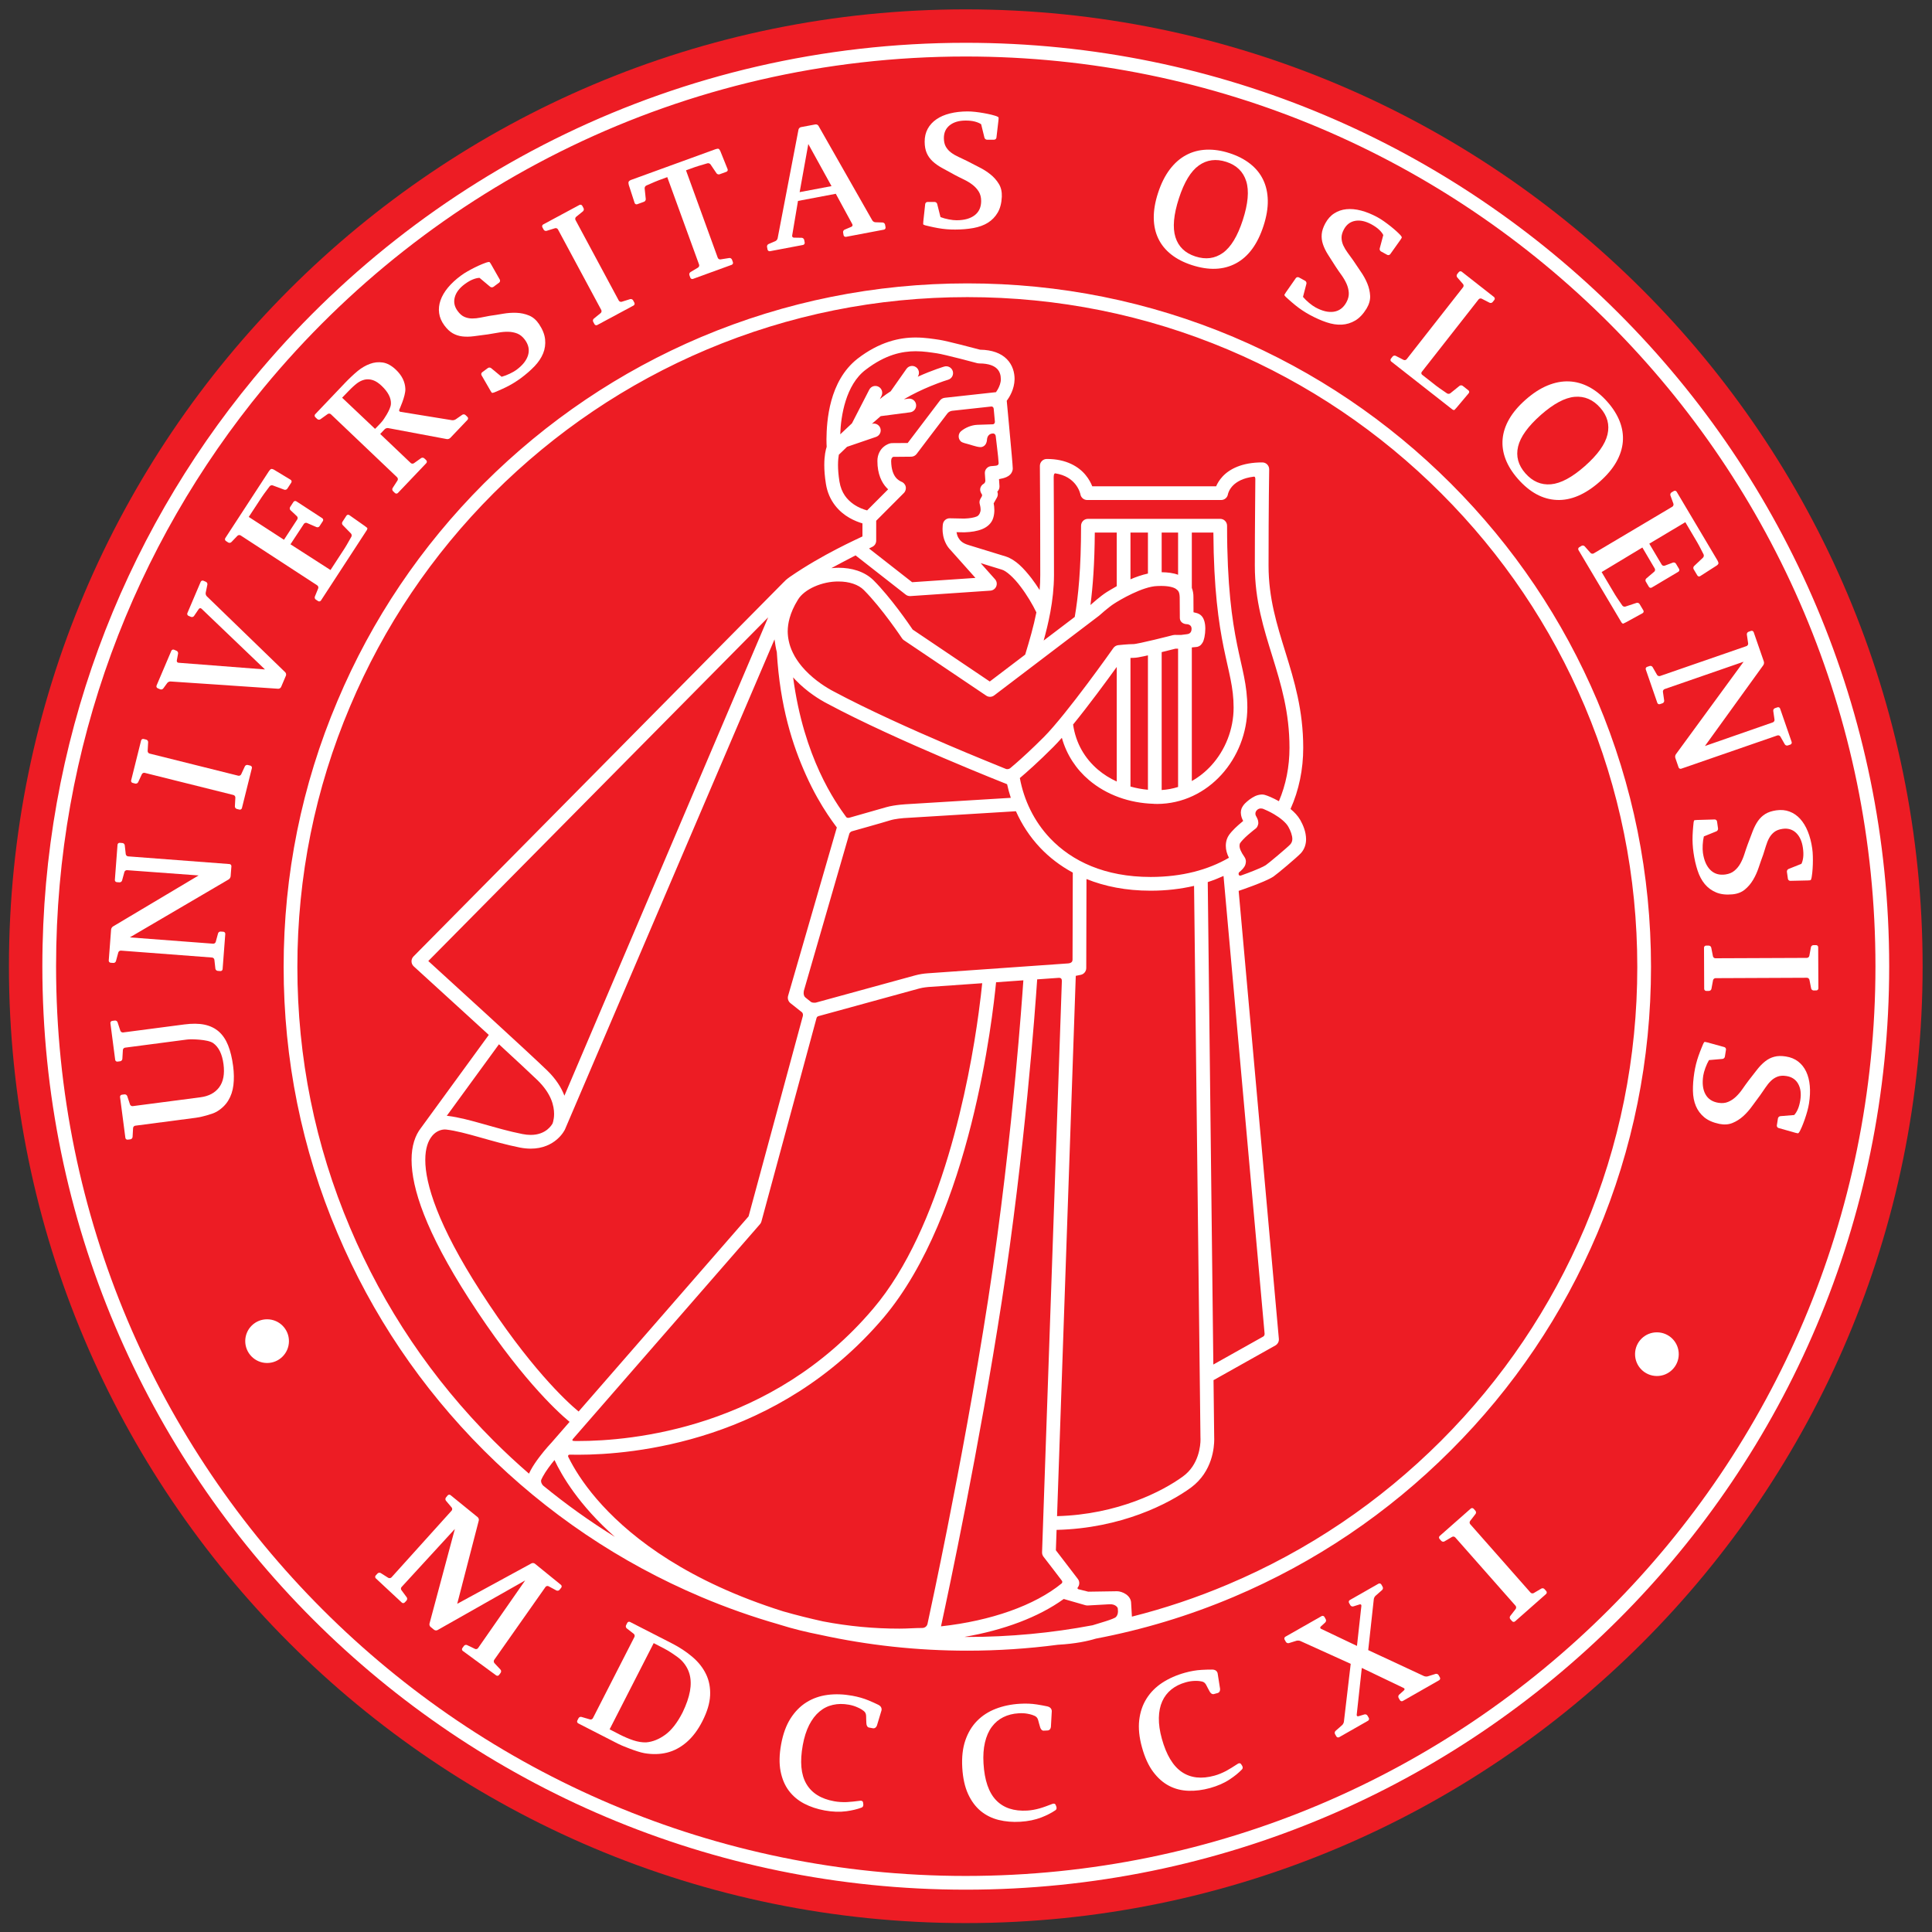 <?xml version="1.0" encoding="UTF-8" standalone="no"?>
<svg
   xmlns:dc="http://purl.org/dc/elements/1.1/"
   xmlns:cc="http://creativecommons.org/ns#"
   xmlns:rdf="http://www.w3.org/1999/02/22-rdf-syntax-ns#"
   xmlns:svg="http://www.w3.org/2000/svg"
   xmlns="http://www.w3.org/2000/svg"
   viewBox="0 0 188.973 188.973"
   height="188.973"
   width="188.973"
   xml:space="preserve"
   id="svg2"
   version="1.1"><rect x="0" y="0" width="188.973" height="188.973" fill="#333333" stroke="none"/><defs
     id="defs6" /><g
     transform="matrix(1.333,0,0,-1.333,0,188.973)"
     id="g10"><g
       transform="scale(0.1)"
       id="g12"><path
         id="path14"
         style="fill:#ed1c24;fill-opacity:1;fill-rule:nonzero;stroke:none"
         d="M 708.613,1410.78 C 320.906,1410.78 6.559,1096.37 6.559,708.633 6.559,320.898 320.906,6.539 708.613,6.539 c 387.807,0 702.157,314.359 702.157,702.094 0,387.737 -314.35,702.147 -702.157,702.147" /><path
         id="path16"
         style="fill:#ffffff;fill-opacity:1;fill-rule:nonzero;stroke:none"
         d="m 41.145,708.633 c 0,-184.336 74.715,-351.172 195.516,-471.973 v 0 C 357.465,115.84 524.297,41.129 708.617,41.129 v 0 C 892.973,41.148 1059.83,115.84 1180.65,236.66 v 0 c 120.81,120.801 195.51,287.637 195.51,471.973 v 0 c 0,184.316 -74.7,351.187 -195.51,472.007 v 0 c -120.82,120.81 -287.681,195.55 -472.033,195.55 v 0 c -207.347,0 -392.597,-94.58 -515.043,-242.96 v 0 H 193.57 C 98.348,1017.81 41.145,869.922 41.145,708.633 Z m -10.066,0 C 31.07,872.32 89.144,1022.52 185.801,1139.64 v 0 c 124.258,150.61 312.359,246.61 522.816,246.61 v 0 c 374.263,0 677.623,-303.43 677.623,-677.617 v 0 c 0,-374.184 -303.36,-677.574 -677.623,-677.574 v 0 C 334.441,31.059 31.078,334.449 31.078,708.633 v 0" /><path
         id="path18"
         style="fill:#ffffff;fill-opacity:1;fill-rule:nonzero;stroke:none"
         d="m 179.949,433.77 c 0.114,8.847 7.364,15.937 16.223,15.82 8.851,-0.098 15.957,-7.344 15.848,-16.211 -0.102,-8.867 -7.368,-15.957 -16.219,-15.859 -8.86,0.117 -15.942,7.382 -15.852,16.25" /><path
         id="path20"
         style="fill:#ffffff;fill-opacity:1;fill-rule:nonzero;stroke:none"
         d="m 1199.76,424.199 c 0.1,8.848 7.36,15.938 16.22,15.821 8.85,-0.098 15.95,-7.344 15.84,-16.211 -0.1,-8.848 -7.37,-15.957 -16.21,-15.84 -8.86,0.121 -15.96,7.359 -15.85,16.23" /><path
         id="path22"
         style="fill:#ffffff;fill-opacity:1;fill-rule:nonzero;stroke:none"
         d="M 1162.84,516.738 C 1138,458.223 1102.61,405.66 1057.44,360.469 1012.29,315.371 959.742,279.898 901.195,255.121 878.152,245.352 854.586,237.461 830.566,231.41 l -0.562,9.781 c 0,5.899 -6.676,8.848 -10.324,8.848 l -21.145,-0.328 c 0,0 -6.504,1.578 -7.289,1.828 -0.793,0.242 -0.598,1.082 -0.465,1.231 1.485,1.8 1.567,4.402 0.117,6.289 l -16.125,21.043 0.52,14.957 c 47.41,1.152 82.32,19.16 98.609,31.031 16.008,11.859 17.039,29.969 17.071,35.34 0,0.781 -0.028,1.308 -0.032,1.539 l -0.488,42.011 c 0.152,0.079 0.309,0.098 0.461,0.18 l -0.008,0.02 44.934,25.211 c 1.726,0.976 2.719,2.851 2.558,4.843 l -29.503,328.711 c 1.285,0.43 5.464,1.875 10.171,3.633 5.739,2.207 11.793,4.551 15.375,6.895 3.231,2.265 16.758,13.652 20.028,17.031 2.851,3.047 3.926,6.934 3.894,10.41 -0.047,5.41 -2.133,10.215 -4.238,14.024 -1.859,3.203 -4.406,5.839 -7.176,8.105 6.196,13.789 9.336,29.102 9.324,44.898 0.012,27.575 -6.585,49.27 -12.945,69.793 -6.379,20.563 -12.492,39.942 -12.492,63.816 0,44.3 0.465,70.61 0.465,70.66 0.015,1.35 -0.5,2.65 -1.446,3.62 -0.937,0.97 -2.238,1.51 -3.593,1.51 -14.875,0.05 -24.114,-4.87 -29.176,-10.35 -2.379,-2.56 -3.828,-5.1 -4.715,-7.17 h -90.902 c -0.895,2.28 -2.371,5.21 -4.828,8.2 -4.911,6.08 -14.141,11.92 -28.555,11.85 -1.344,0 -2.625,-0.53 -3.574,-1.49 -0.953,-0.95 -1.477,-2.25 -1.469,-3.6 0,-0.08 0.281,-33.42 0.273,-80.163 0.024,-3.683 -0.156,-7.316 -0.464,-10.914 -1.856,2.938 -3.868,5.867 -5.997,8.66 -5.625,7.217 -11.535,13.567 -18.832,15.957 -6.582,2.01 -16.335,5.05 -27.765,8.53 -4.188,1.33 -5.922,3.25 -7.11,5.36 -0.683,1.25 -1.07,2.65 -1.277,3.95 l 5.57,-0.11 h 0.274 c 5.027,0.17 9.305,0.84 12.965,2.34 3.601,1.45 6.91,4.16 8.125,8.19 0.629,2.05 0.828,4.03 0.828,5.78 -0.004,1.98 -0.246,3.7 -0.5,4.96 l 2.383,4.2 c 0.785,1.37 0.871,2.99 0.297,4.39 1.093,1.01 1.679,2.5 1.585,4.02 l -0.351,5.17 c 0.246,0.04 0.492,0.09 0.754,0.13 1.531,0.29 3.129,0.65 4.777,1.4 0.824,0.39 1.727,0.87 2.656,1.8 0.918,0.88 1.918,2.56 1.907,4.51 -0.02,1.37 -0.305,4.59 -0.735,9.65 -1.082,12.41 -3.07,33.45 -3.679,39.99 2.054,2.77 5.593,8.44 5.75,15.83 0.019,4.76 -1.372,10.36 -5.711,14.75 -4.231,4.28 -10.797,6.78 -19.606,6.89 -3.902,1.03 -24.234,6.43 -30.121,7.31 -4.371,0.62 -10.226,1.64 -17.129,1.64 -11.754,0.04 -26.629,-3.13 -42.765,-15.62 -20.86,-16.43 -22.567,-45.86 -22.707,-58.95 0,-2.52 0.085,-4.48 0.156,-5.63 -0.699,-2.09 -1.754,-6.43 -1.754,-13.34 0,-3.8 0.316,-8.35 1.176,-13.75 2.035,-13.08 10.117,-20.96 17.25,-25.03 3.621,-2.08 7.039,-3.33 9.578,-4.07 v -9.58 c -3.953,-1.99 -29.098,-13.04 -53.266,-29.69 -0.496,-0.469 -2.492,-1.602 -4.363,-3.723 -0.055,-0.047 -0.113,-0.074 -0.156,-0.117 L 303.406,715.82 c -0.957,-0.957 -1.488,-2.304 -1.453,-3.672 0.039,-1.367 0.637,-2.675 1.645,-3.593 0.05,-0.039 18.722,-17.032 39.445,-35.996 5.164,-4.727 10.453,-9.551 15.613,-14.297 l -49.793,-68.301 c -4.199,-5.352 -6.89,-13.086 -6.871,-23.398 0.063,-20.84 10.379,-52.5 42.016,-101.778 36.094,-56.094 63.742,-81.976 73.93,-90.465 l -13.149,-15.101 c -0.437,-0.469 -4.652,-4.938 -8.996,-10.68 -2.277,-2.988 -4.594,-6.328 -6.406,-9.711 -0.442,-0.84 -0.856,-1.656 -1.242,-2.5 -8.903,7.711 -17.571,15.762 -25.981,24.16 -45.125,45.172 -80.543,97.735 -105.269,156.25 -25.7,60.528 -38.696,124.942 -38.696,191.407 0,66.308 12.996,130.664 38.696,191.242 24.726,58.644 60.144,111.173 105.269,156.353 45.231,45.1 97.719,80.56 156.293,105.35 60.645,25.59 124.949,38.54 191.41,38.54 66.34,0 130.703,-12.95 191.328,-38.54 58.547,-24.79 111.095,-60.25 156.245,-105.35 45.19,-45.18 80.56,-97.709 105.41,-156.334 25.57,-60.597 38.55,-124.953 38.55,-191.261 0,-66.465 -12.98,-130.879 -38.56,-191.407 z M 707.68,216.539 c 28.804,4.961 54.25,14.402 72.863,27.82 l 15.828,-4.55 c 0.567,-0.161 1.18,-0.239 1.777,-0.219 0,0 14.727,0.801 15.95,0.898 4.195,0.25 6.074,-2.226 6.113,-3.109 0.023,-0.879 0.121,-1.969 0.121,-1.969 0,0 0.18,-2.621 -1.539,-4.32 -1.57,-1.559 -12.934,-4.699 -17.074,-6.012 -30.063,-5.68 -60.739,-8.578 -91.852,-8.578 -0.726,0 -1.461,0.039 -2.187,0.039 z M 418.145,350.27 c 1.812,-0.032 3.835,-0.051 6.101,-0.071 40.008,0.02 146.567,9.199 224.211,100.719 63.91,75.859 79.938,220.645 82.438,245.977 l 20.019,1.425 c -0.715,-10.371 -2.484,-34.922 -5.601,-68.125 -4.168,-44.531 -10.723,-104.433 -20.235,-166.054 -9.527,-61.621 -20.984,-122.672 -30.066,-168.34 -6.719,-33.77 -12.121,-59.02 -14.481,-69.922 -0.218,-0.981 -1.449,-2.789 -3.801,-2.789 -5.539,0 -11.132,-0.512 -16.789,-0.488 -18.394,-0.024 -37.359,1.718 -56.093,5.328 -9.805,2.172 -19.547,4.59 -29.207,7.359 -69.453,21.902 -109.762,52.84 -132.754,77.871 -11.528,12.578 -18.699,23.738 -22.969,31.699 -0.695,1.289 -1.301,2.461 -1.844,3.563 -0.586,1.187 0.071,1.887 1.071,1.848 z m 2.421,11.718 c 1.27,1.453 137.09,157.387 137.09,157.387 0.496,0.566 0.856,1.25 1.055,1.973 0,0 40.18,148.3 40.461,149.336 0.277,1.054 1.324,1.328 1.324,1.328 0,0 71.238,19.492 73.977,20.293 2.754,0.781 6.699,1.113 6.699,1.113 l 39.551,2.773 c -0.469,-4.609 -1.285,-12.031 -2.586,-21.562 -6.735,-50.117 -27.242,-158.281 -77.371,-217.188 -74.614,-88.16 -177.856,-97.191 -216.52,-97.171 -0.855,0 -1.672,0 -2.469,0.019 -1.468,0 -2.48,0.242 -1.211,1.699 z m 398.872,664.882 v -39.347 c -3.383,-1.878 -5.985,-3.515 -7.407,-4.367 -4.551,-2.898 -10.691,-8.39 -11.863,-9.422 l -0.031,-0.027 c 1.765,13.434 3.031,30.363 3.199,53.163 z m 22.886,0 v -30.077 c -4.402,-0.949 -8.785,-2.48 -12.812,-4.238 v 34.315 z m 22.125,0 v -30.968 c -3.633,1.356 -7.691,1.809 -12.047,1.864 v 29.104 z m 19.227,-64.827 c -0.571,1.797 -1.703,4.48 -5.16,5.648 -0.895,0.258 -1.844,0.497 -2.75,0.7 -0.024,3.172 -0.059,7.601 -0.059,11.054 0.059,2.422 -0.371,4.746 -1.18,6.86 v 40.565 h 15.817 c 0.261,-41.569 3.89,-66.233 7.511,-84.12 3.809,-18.648 7.348,-29.371 7.336,-44.273 0.008,-16.02 -6.171,-31.297 -16.32,-42.45 -4.18,-4.601 -9.012,-8.468 -14.344,-11.476 v 98.023 c 0.36,0.043 0.739,0.094 1.055,0.121 0.488,0.035 0.922,0.094 1.242,0.121 0.317,0.032 0.434,0.016 0.434,0.032 1.879,0 3.211,0.918 3.879,1.562 2.144,2.387 2.105,3.785 2.672,5.746 0.386,1.875 0.609,3.985 0.621,6.11 -0.012,1.929 -0.16,3.82 -0.754,5.777 z M 852.402,837.949 v 101.192 c 4.641,1.136 8.676,2.168 10.18,2.539 h 1.867 V 840.195 c -3.847,-1.211 -7.871,-1.972 -12.047,-2.246 z m -22.89,2.559 v 94.367 c 0.898,0.051 1.765,0.082 2.457,0.082 2.074,0.043 4.179,0.523 7.371,1.152 0.941,0.204 1.937,0.43 2.984,0.664 v -98.628 c -4.386,0.39 -8.668,1.191 -12.812,2.363 z m -42.11,45.504 c 11.774,14.441 24.75,32.168 32.036,42.254 V 844.18 c -5.04,2.324 -9.719,5.254 -13.836,8.75 -9.489,8.136 -16.168,19.117 -18.2,33.082 z m 1.973,-184.41 3.668,0.742 c 2.332,0.488 4.012,2.558 4.023,4.922 l 0.168,65.371 c 13.442,-5.43 29.09,-8.555 46.891,-8.555 0.059,0 0.113,0 0.168,0 11.43,-0.019 22.055,1.27 31.879,3.535 l 4.691,-404.918 0.016,-0.258 c 0,0 0.019,-0.269 0.019,-1.011 0.032,-4.141 -1.074,-18.66 -12.937,-27.192 -14.723,-10.758 -47.719,-27.91 -92.324,-29.097 z M 620.906,818.145 c -7.953,10.918 -31.105,43.371 -38.937,102.503 0.547,-0.617 1.094,-1.234 1.644,-1.82 8.391,-8.777 17.887,-14.613 23.559,-17.527 50.484,-27.059 131.558,-58.977 131.641,-59.016 0.054,0 0.113,-0.019 0.164,-0.039 0.714,-3.379 1.652,-6.699 2.726,-10.019 l -76.062,-4.649 c 0,0 -8.926,-0.39 -15.368,-2.226 -7.777,-2.188 -25.562,-7.247 -26.757,-7.637 -1.489,-0.488 -2.348,0.058 -2.61,0.43 z M 589.938,690.938 c 0,0 32.781,113.261 33.222,114.785 0.434,1.523 1.957,1.953 1.957,1.953 0,0 23.985,6.719 27.809,7.969 3.816,1.23 10.094,1.699 10.094,1.699 l 82.441,5.039 c 4.309,-9.649 10.207,-18.789 17.82,-26.817 6.68,-7.05 14.664,-13.203 23.903,-18.203 0,0 -0.176,-62.695 -0.176,-63.886 0,-1.192 -0.582,-2.52 -3.223,-2.754 -2.648,-0.215 -82.926,-5.821 -102.926,-7.246 -2.847,-0.176 -6.242,-0.684 -9.3,-1.524 -3.051,-0.859 -72.95,-20 -72.95,-20 0,0 -2.394,-0.371 -3.589,0.547 -1.192,0.957 -1.821,1.465 -3.965,3.164 -2.149,1.719 -1.117,5.274 -1.117,5.274 z M 765.676,275.391 c 0,0 13.074,-16.93 13.57,-17.692 0.512,-0.769 0.109,-1.64 -0.254,-1.937 -19.777,-16.153 -51.84,-27.442 -88.508,-31.481 5.782,26.641 28.051,131.539 44.555,238.336 17.004,110.117 24.555,214.668 26.02,236.406 0,0 13.234,0.879 15.546,1.094 2.305,0.235 2.606,-1.133 2.551,-2.539 -0.051,-1.426 -14.515,-418.949 -14.515,-418.949 -0.039,-1.168 0.324,-2.301 1.035,-3.238 z m 162.25,163.691 c 0,0 0.176,-1.465 -1,-2.148 -1.188,-0.664 -36.61,-20.543 -36.61,-20.543 l -4.101,354 c 4.015,1.308 7.871,2.832 11.574,4.511 z m -14.801,349.785 c -2.727,3.848 -3.613,6.446 -3.582,8.145 0,0.586 0.082,1.113 0.266,1.738 h 0.027 c 0.383,0.938 3.402,4.18 6.098,6.465 2.718,2.383 5.156,4.219 5.164,4.238 1.422,0.86 2.324,3.145 2.218,4.492 -0.086,2.012 -0.605,2.715 -0.918,3.496 -0.347,0.723 -0.71,1.329 -0.976,1.895 -0.344,0.762 -0.563,2.441 0.957,3.945 1.715,1.739 4.125,1.035 4.637,0.801 1.847,-0.742 4.937,-2.148 7.894,-3.906 4.391,-2.559 8.813,-6.172 10.442,-9.199 1.644,-2.832 2.988,-6.543 2.929,-9.063 -0.023,-1.68 -0.699,-2.949 -1.519,-3.867 -1.617,-1.856 -16.418,-14.277 -17.946,-15.215 -1.574,-1.133 -7.921,-3.828 -13.289,-5.82 -1.574,-0.586 -3.086,-1.133 -4.441,-1.621 -1.848,-0.782 -2.141,0.449 -2.141,0.449 0,0 -0.371,1.094 0.356,1.797 0.851,0.683 1.707,1.484 2.515,2.363 0.895,1.172 2.2,2.266 2.399,5.43 0.015,1.054 -0.328,2.383 -1.09,3.437 z M 773.18,1067.79 c 0,2.22 0.769,2.58 1.14,2.53 7.692,-1.22 11.856,-4.54 14.551,-7.71 1.649,-2 2.652,-4.02 3.231,-5.5 0.285,-0.75 0.472,-1.36 0.574,-1.74 0.051,-0.2 0.078,-0.33 0.094,-0.41 l 0.003,-0.01 c 0.411,-2.42 2.524,-4.19 4.977,-4.19 h 98.301 c 2.5,0 4.613,1.81 4.984,4.29 0.102,0.49 0.879,3.66 4.031,6.69 2.633,2.47 6.965,5.16 14.813,6.14 1.066,0.23 1.25,-0.82 1.25,-1.75 0,-10.41 -0.367,-32.09 -0.367,-63.58 0,-25.655 6.609,-46.327 12.953,-66.796 6.351,-20.516 12.48,-40.856 12.48,-66.813 0,-13.882 -2.64,-27.164 -7.761,-39.195 -4.524,2.52 -8.305,4.063 -10.403,4.649 -0.718,0.195 -1.429,0.273 -2.097,0.273 -3.993,-0.176 -6.555,-1.934 -9.086,-3.691 -2.485,-2.012 -4.375,-3.418 -5.801,-6.524 -0.399,-1.035 -0.563,-2.109 -0.563,-3.086 0.063,-2.754 0.996,-4.648 1.723,-6.113 -1.047,-0.859 -2.266,-1.875 -3.531,-3.008 -1.633,-1.465 -3.344,-3.066 -4.824,-4.746 -1.485,-1.719 -2.817,-3.262 -3.653,-5.762 -0.488,-1.523 -0.734,-3.125 -0.73,-4.726 0.011,-3.086 0.867,-5.938 2.289,-8.77 -15.242,-8.847 -34.375,-14.062 -57.465,-14.082 -33.625,0.02 -57.715,11.563 -73.703,28.34 -11.891,12.52 -19.266,28.105 -22.25,44.238 4.961,4.2 13.668,11.867 24.723,22.961 1.878,1.895 3.933,4.114 6.101,6.559 3.547,-12.633 10.645,-23.153 19.902,-30.985 12.907,-10.976 29.825,-16.894 47.344,-17.421 0.313,-0.059 0.625,-0.098 0.953,-0.098 0.133,0 0.266,0.019 0.395,0.039 0.406,-0.02 0.812,-0.059 1.222,-0.059 37.86,0.118 66.219,33.625 66.293,70.743 -0.019,16.671 -3.91,28.312 -7.535,46.285 -3.656,18.023 -7.34,43.039 -7.34,87.148 0,1.32 -0.535,2.61 -1.476,3.55 -0.934,0.95 -2.234,1.47 -3.563,1.47 h -97.046 c -1.336,0 -2.633,-0.52 -3.571,-1.46 -0.929,-0.95 -1.48,-2.24 -1.48,-3.56 -0.004,-31.56 -2.024,-51.824 -4.641,-66.949 l -22.793,-17.313 c 1.813,6.551 3.442,13.204 4.715,20 0.086,0.293 0.145,0.571 0.176,0.868 1.609,8.754 2.636,17.757 2.676,27.101 0,33.113 -0.137,59.553 -0.215,72.173 z M 615.297,990.965 c 7.699,0.027 14.582,-2.219 18.586,-6.277 6.543,-6.543 13.613,-15.45 18.969,-22.676 5.371,-7.231 9.007,-12.723 9.023,-12.739 0.367,-0.566 0.828,-1.027 1.379,-1.394 l 60.383,-40.656 c 1.789,-1.227 4.136,-1.153 5.867,0.152 l 76.883,58.43 0.328,0.273 c 0,0 1.699,1.539 3.93,3.406 2.214,1.852 5.015,4.067 6.75,5.145 3.996,2.641 20.968,12.695 31.753,13 0.954,0.043 1.872,0.07 2.747,0.07 5.199,0.031 9.035,-0.871 10.937,-2.136 1.832,-1.313 2.656,-2.36 2.797,-6.118 0,-6.148 0.101,-15.234 0.101,-15.234 0.028,-2.441 1.782,-4.07 4.18,-4.484 1.903,0 4.442,-0.551 4.442,-3.461 0,-3.336 -2.282,-3.828 -3.356,-3.965 -1.84,-0.227 -3.562,-0.446 -4.273,-0.547 l -4.746,0.016 -1.274,-0.157 c -0.015,0 -6.484,-1.687 -13.457,-3.351 -3.476,-0.828 -7.074,-1.672 -9.988,-2.282 -1.453,-0.3 -2.746,-0.566 -3.735,-0.73 -0.476,-0.074 -0.89,-0.148 -1.187,-0.176 -0.289,-0.043 -0.367,-0.027 -0.367,-0.043 -4.449,-0.015 -11.332,-0.773 -11.442,-0.789 -1.429,-0.16 -2.738,-0.929 -3.562,-2.097 -0.027,-0.032 -8.524,-12.11 -19.199,-26.36 -10.657,-14.242 -23.578,-30.715 -31.828,-38.984 -8.579,-8.586 -15.708,-15.09 -20.665,-19.406 -1.546,-1.348 -2.878,-2.473 -3.98,-3.391 -0.563,-0.488 -1.938,-1.094 -3.367,-0.508 -7.383,3.039 -23.129,9.344 -42.086,17.453 -26.465,11.309 -59.184,25.989 -84,39.278 -4.942,2.527 -13.688,7.921 -20.926,15.55 -0.785,0.821 -1.539,1.684 -2.281,2.547 -0.235,0.281 -0.473,0.574 -0.703,0.84 -0.559,0.684 -1.094,1.379 -1.614,2.078 -0.398,0.539 -0.785,1.098 -1.164,1.645 -0.328,0.476 -0.64,0.953 -0.953,1.445 -0.351,0.551 -0.699,1.129 -1.039,1.703 -0.129,0.246 -0.262,0.492 -0.387,0.723 -0.671,1.222 -1.289,2.48 -1.835,3.765 -0.079,0.18 -0.153,0.352 -0.235,0.528 -0.297,0.762 -0.59,1.512 -0.844,2.269 0,0.016 0,0.016 0,0.016 -0.011,0.019 -0.011,0.027 -0.015,0.043 -0.457,1.351 -0.813,2.73 -1.11,4.152 -0.121,0.606 -0.242,1.211 -0.339,1.824 -0.071,0.465 -0.133,0.934 -0.18,1.391 -0.129,1.184 -0.223,2.34 -0.223,3.551 0,0.793 0.039,1.598 0.094,2.398 0.055,0.664 0.129,1.352 0.219,2.032 0.011,0.117 0.019,0.218 0.031,0.336 0.234,1.613 0.57,3.261 1.039,4.945 0,0.015 0,0.015 0,0.015 l 0.004,0.02 c 0.277,1.012 0.609,2.051 0.988,3.109 0.024,0.067 0.039,0.106 0.059,0.164 0.355,0.961 0.75,1.965 1.191,2.957 0.063,0.149 0.121,0.29 0.184,0.43 0.422,0.918 0.89,1.867 1.379,2.824 0.117,0.2 0.215,0.414 0.328,0.629 0.613,1.133 1.281,2.285 2.015,3.473 v 0 c 4.567,7.66 17.719,13.465 29.774,13.336 z m 49.312,-9.645 c 0.895,-0.699 1.985,-1.062 3.11,-1.062 0.109,0 0.226,0 0.332,0 l 58.648,3.992 c 1.918,0.133 3.598,1.336 4.321,3.133 0.734,1.781 0.375,3.808 -0.903,5.246 l -10.551,11.821 c 6.133,-1.88 11.418,-3.52 15.5,-4.766 3.141,-0.793 8.899,-5.864 13.778,-12.438 4.617,-6.031 8.851,-13.172 11.629,-18.945 -2.075,-10.399 -5.059,-20.653 -8.215,-30.977 l -25.992,-19.746 -56.571,38.117 c -2.863,4.231 -16.019,23.403 -28.683,36.114 -6.715,6.64 -16.215,9.221 -25.715,9.241 -1.75,-0.02 -3.512,-0.12 -5.274,-0.3 2.481,1.36 4.961,2.68 7.383,3.96 3.688,1.95 7.227,3.79 10.371,5.42 z m 58.411,83.64 c 0,0 0.078,-1.57 -1.258,-2.31 -1.336,-0.75 -2.25,-2.07 -2.5,-3.58 -0.242,-1.51 0.41,-2.94 1.222,-4.18 0.196,-0.3 0.243,-0.94 -0.101,-1.55 -0.34,-0.61 -0.992,-1.75 -0.992,-1.75 -0.707,-1.23 -0.856,-2.7 -0.414,-4.05 0,0 0,0 0.054,-0.2 0.168,-0.59 0.535,-2.25 0.524,-3.98 0,-0.98 -0.782,-3.8 -2.746,-4.65 -1.875,-0.82 -5.063,-1.44 -9.231,-1.58 l -10.629,0.21 c -2.461,0.06 -4.609,-1.7 -5.047,-4.12 -0.043,-0.24 -0.285,-1.6 -0.285,-3.67 0.004,-2.77 0.403,-6.89 2.656,-11.1 0.844,-1.63 2.02,-3.22 3.497,-4.69 0.023,-0.01 0.027,-0.05 0.05,-0.07 h -0.007 l 17.929,-20.092 -46.449,-3.157 -31.625,24.749 c 1.551,0.77 2.453,1.23 2.453,1.23 1.727,0.85 2.805,2.58 2.805,4.51 v 14.61 l 20.304,20.36 c 1.25,1.25 1.754,3.1 1.325,4.8 -0.438,1.72 -1.762,3.09 -3.446,3.59 v 0.01 c -0.921,0.64 -7.007,2.58 -7.207,15.02 0.067,2.04 0.567,2.31 1.004,2.78 0.168,0.13 0.348,0.25 0.492,0.32 l 13.207,0.12 c 1.555,0.01 3.028,0.74 3.973,1.98 0,0 21.137,27.94 22.598,29.75 1.449,1.84 3.664,1.97 3.664,1.97 l 28.637,3.13 c 0,0 1.461,0.08 1.683,-1.69 0.242,-2.66 0.547,-5.85 0.867,-9.34 0.067,-1.47 -0.902,-2.02 -1.453,-2.03 -3.64,-0.11 -7.429,-0.22 -11.469,-0.38 -4.234,-0.16 -8.847,-2.09 -11.89,-4.66 -2.262,-1.9 -2.34,-5.43 -0.235,-7.46 1.157,-1.12 3.672,-1.49 6.422,-2.33 3.477,-1.04 7.332,-2.36 9.274,-1.75 2.461,0.79 3.39,2.98 3.562,5.36 0.188,2.66 1.782,4.48 4.469,4.48 1.137,0 1.824,-0.93 1.93,-1.89 0.511,-5.02 1.426,-11.37 1.734,-14.97 0.149,-1.77 0.301,-3.41 0.402,-4.79 0.043,-1.79 -1.527,-1.94 -2.335,-2.02 -1.668,-0.22 -2.989,-0.26 -2.989,-0.27 -1.359,-0.06 -2.621,-0.67 -3.527,-1.69 -0.91,-1.02 -1.363,-2.32 -1.262,-3.69 z m -77.047,38.5 c -0.895,2.58 -3.645,3.97 -6.223,3.18 2.199,1.96 4.375,3.85 6.48,5.65 l 21.637,2.82 c 2.758,0.38 4.696,2.91 4.336,5.67 -0.355,2.75 -2.89,4.69 -5.656,4.34 l -3.293,-0.44 c 6.762,3.98 13.687,7.2 19.398,9.56 3.856,1.59 7.157,2.8 9.477,3.61 2.32,0.78 3.594,1.17 3.598,1.17 2.668,0.79 4.191,3.59 3.406,6.27 -0.805,2.66 -3.606,4.18 -6.274,3.39 -0.156,-0.06 -8.574,-2.54 -19.457,-7.47 1.582,2.28 1.036,5.42 -1.234,7.01 -2.273,1.6 -5.414,1.05 -7.016,-1.22 l -11.578,-16.46 c -1.035,-0.68 -2.082,-1.37 -3.094,-2.07 -1.492,-1.06 -3.125,-2.28 -4.859,-3.66 l 1.176,2.3 c 1.269,2.48 0.293,5.53 -2.172,6.78 -2.48,1.28 -5.523,0.31 -6.781,-2.18 l -12.699,-24.68 c -3.149,-2.91 -6.079,-5.68 -8.582,-8.06 0.394,13.19 3.945,36.38 18.734,47.43 14.539,11.12 26.582,13.49 36.613,13.53 5.918,0 11.113,-0.89 15.719,-1.55 2.184,-0.29 9.934,-2.16 16.664,-3.87 6.801,-1.74 12.902,-3.36 12.914,-3.38 l 1.309,-0.15 c 7.441,-0.03 11.117,-1.94 13.101,-3.93 1.981,-1.99 2.77,-4.68 2.781,-7.64 0.032,-2.54 -1.062,-5.4 -2.308,-7.56 -0.445,-0.79 -0.863,-1.42 -1.254,-1.96 l -37.617,-4.13 c -1.371,-0.16 -2.629,-0.86 -3.473,-1.95 l -23.695,-31.22 -11.594,-0.08 -1.051,-0.13 c -0.468,-0.12 -2.586,-0.59 -4.937,-2.54 -2.379,-1.89 -4.719,-5.67 -4.645,-10.52 -0.039,-9.41 3.192,-15.87 6.766,-19.61 0.371,-0.41 0.738,-0.77 1.105,-1.11 l -15.433,-15.47 c -2.407,0.64 -6.297,1.99 -9.953,4.55 -4.684,3.3 -8.95,8.14 -10.34,16.62 -0.781,4.9 -1.059,8.94 -1.059,12.16 0.008,3.4 0.301,5.86 0.617,7.58 0.059,0.05 0.125,0.08 0.188,0.13 0.004,0.01 2.269,2.23 5.812,5.62 l 21.305,7.28 c 2.629,0.91 4.039,3.77 3.141,6.39 z M 381.469,575.605 c 2.828,-0.546 5.484,-0.8 7.957,-0.8 8.879,-0.039 15.347,3.359 19.289,6.816 3.973,3.438 5.609,6.817 5.816,7.227 l 0.016,0.039 c 0.008,0.019 0.016,0.039 0.016,0.039 0.027,0.058 0.062,0.137 0.121,0.273 l 0.281,0.664 153.348,358.633 c 0.324,-2.387 1.027,-7.039 1.687,-9.273 2.379,-40.282 11.621,-68.496 21.348,-90.16 5.617,-12.54 11.34,-22.129 15.816,-28.868 2.246,-3.379 4.176,-6.074 5.613,-8.007 0.481,-0.665 0.914,-1.25 1.266,-1.719 L 578.285,686.934 c -0.566,-1.954 0.11,-4.082 1.695,-5.352 l 8.52,-6.758 c 0,0 1.078,-0.996 0.57,-2.851 -0.496,-1.856 -39.777,-146.856 -39.777,-146.856 L 424.563,381.91 c -9.219,7.66 -36.301,32.719 -72.079,88.324 -31.183,48.399 -40.488,78.926 -40.421,96.329 0.011,8.671 2.171,13.925 4.722,17.187 0.039,0.039 0.078,0.078 0.113,0.117 l 0.122,0.176 c 0.148,0.176 0.308,0.391 0.46,0.566 2.856,3.164 6.36,4.258 9,4.258 0.333,0 0.653,0 0.961,-0.058 13.883,-1.602 33.477,-9.121 54.028,-13.204 z M 314.273,712.48 563.656,964.648 414.148,613.652 c -2.218,5.86 -6.16,12.266 -12.718,18.594 -13.981,13.555 -71.602,66.055 -87.157,80.234 z m 80.141,-87.46 c 10.27,-10.059 12.109,-18.79 12.164,-24.688 0,-2.383 -0.344,-4.297 -0.664,-5.566 -0.156,-0.625 -0.312,-1.094 -0.418,-1.387 -0.027,-0.078 -0.043,-0.137 -0.066,-0.176 -0.457,-0.683 -4.477,-8.32 -16.004,-8.32 -1.785,0 -3.778,0.176 -6.02,0.625 -19.511,3.789 -38.781,11.347 -54.715,13.32 -0.261,0.039 -0.57,0.02 -0.855,0.059 l 38.293,52.5 c 12.492,-11.504 23.324,-21.582 28.285,-26.367 z m 4.172,-297.481 c -0.754,0.621 -2.039,2.75 -1.391,4.371 0.278,0.668 0.649,1.391 1.051,2.129 2.168,4.051 5.695,8.731 8.633,12.289 5.223,-11.226 17.789,-32.969 44.348,-56.43 -18.329,11.372 -35.899,23.911 -52.641,37.641 z m 773.544,575.793 c -25.34,59.813 -61.49,113.438 -107.57,159.538 -46.05,46 -99.701,82.2 -159.455,107.51 -61.863,26.1 -127.585,39.33 -195.238,39.33 -67.758,0 -133.461,-13.23 -195.347,-39.33 -59.754,-25.31 -113.352,-61.53 -159.469,-107.51 -46.043,-46.1 -82.207,-99.725 -107.434,-159.554 -26.222,-61.812 -39.492,-127.535 -39.492,-195.171 0,-67.793 13.27,-133.555 39.496,-195.332 25.223,-59.708 61.387,-113.403 107.418,-159.454 46.129,-46.039 99.727,-82.25 159.477,-107.519 18.73,-7.93 37.808,-14.649 57.183,-20.18 0.172,-0.051 0.321,-0.109 0.496,-0.172 9.723,-3.047 19.602,-5.449 29.528,-7.398 35.257,-7.738 71.39,-11.66 108.144,-11.66 22.379,0 44.547,1.48 66.438,4.351 0.058,0 0.105,0 0.16,0 12.754,0.739 21.738,2.68 27.656,4.489 34.547,6.57 68.32,16.742 100.984,30.57 59.754,25.269 113.405,61.48 159.455,107.519 l -3.56,3.551 3.56,-3.551 c 46.09,46.051 82.23,99.746 107.56,159.454 26.11,61.777 39.35,127.539 39.35,195.332 0,67.636 -13.24,133.359 -39.34,195.187" /><path
         id="path24"
         style="fill:#ffffff;fill-opacity:1;fill-rule:nonzero;stroke:none"
         d="m 135.195,665.938 c 5.778,0.761 10.739,0.703 14.868,-0.157 4.148,-0.879 7.64,-2.578 10.503,-5.078 2.868,-2.539 5.137,-5.898 6.817,-10.117 1.676,-4.18 2.898,-9.238 3.676,-15.176 0.656,-5.058 0.726,-9.746 0.207,-14.023 -0.528,-4.297 -1.797,-8.067 -3.832,-11.367 -2.024,-3.262 -4.852,-5.977 -8.473,-8.106 -3.633,-2.109 -12.258,-3.945 -12.258,-3.945 -0.828,-0.176 -2.176,-0.391 -3.004,-0.508 l -44.457,-5.82 c -0.824,-0.098 -1.543,-0.86 -1.59,-1.719 l -0.375,-6.543 c -0.055,-0.84 -0.769,-1.621 -1.609,-1.738 l -1.961,-0.235 c -0.832,-0.117 -1.594,0.469 -1.715,1.309 l -3.91,29.941 c -0.105,0.84 0.488,1.602 1.324,1.719 l 1.957,0.254 c 0.836,0.098 1.723,-0.469 1.992,-1.25 l 2.027,-6.133 c 0.258,-0.801 1.16,-1.348 1.996,-1.25 l 49.762,6.504 c 6.086,0.801 10.652,3.242 13.703,7.344 3.043,4.101 4.097,9.746 3.156,16.933 -0.973,7.422 -3.496,12.578 -7.578,15.469 -4.074,2.891 -16.465,2.793 -16.465,2.793 -0.84,0 -2.203,-0.117 -3.027,-0.215 l -45.168,-5.918 c -0.836,-0.097 -1.555,-0.859 -1.598,-1.718 l -0.383,-6.524 c -0.051,-0.859 -0.762,-1.621 -1.602,-1.738 l -1.957,-0.254 c -0.836,-0.117 -1.605,0.488 -1.711,1.328 l -3.504,26.836 c -0.113,0.84 0.473,1.602 1.301,1.719 l 1.965,0.254 c 0.828,0.117 1.723,-0.45 1.992,-1.25 l 2.051,-6.25 c 0.258,-0.782 1.156,-1.348 1.98,-1.25 l 44.898,5.879" /><path
         id="path26"
         style="fill:#ffffff;fill-opacity:1;fill-rule:nonzero;stroke:none"
         d="m 81.519,735.566 c 0.062,0.84 0.707,1.875 1.426,2.286 l 62.801,37.421 -52.551,3.868 c -0.836,0.058 -1.707,-0.547 -1.926,-1.348 l -1.695,-6.23 c -0.215,-0.801 -1.082,-1.407 -1.918,-1.348 l -1.973,0.137 c -0.832,0.078 -1.469,0.8 -1.402,1.64 l 1.953,25.821 c 0.07,0.839 0.797,1.464 1.641,1.406 l 1.969,-0.156 c 0.84,-0.059 1.598,-0.801 1.691,-1.622 l 0.734,-6.523 c 0.094,-0.84 0.856,-1.563 1.691,-1.641 l 74.422,-5.644 c 0.832,-0.059 1.472,-0.801 1.414,-1.641 l -0.563,-7.324 c -0.07,-0.84 -0.703,-1.875 -1.429,-2.305 l -72.555,-42.539 61.137,-4.629 c 0.832,-0.078 1.695,0.528 1.918,1.348 l 1.695,6.211 c 0.215,0.82 1.078,1.426 1.918,1.348 l 1.977,-0.137 c 0.828,-0.059 1.464,-0.781 1.41,-1.621 l -1.965,-25.84 c -0.063,-0.82 -0.805,-1.465 -1.637,-1.406 l -1.969,0.156 c -0.843,0.059 -1.605,0.801 -1.699,1.641 l -0.73,6.523 c -0.086,0.82 -0.856,1.562 -1.684,1.621 l -66.898,5.078 c -0.84,0.059 -1.707,-0.547 -1.922,-1.367 l -1.719,-6.328 c -0.211,-0.801 -1.074,-1.426 -1.914,-1.348 l -1.965,0.137 c -0.848,0.059 -1.473,0.801 -1.41,1.641 l 1.726,22.714" /><path
         id="path28"
         style="fill:#ffffff;fill-opacity:1;fill-rule:nonzero;stroke:none"
         d="m 107.305,874.941 c 0.82,-0.203 1.441,-1.054 1.394,-1.882 l -0.347,-6.446 c -0.051,-0.847 0.574,-1.711 1.39,-1.906 l 65.098,-16.25 c 0.812,-0.215 1.765,0.254 2.117,0.996 l 2.715,5.86 c 0.351,0.761 1.305,1.222 2.125,1.015 l 1.926,-0.476 c 0.808,-0.227 1.316,-1.047 1.101,-1.848 l -7.312,-29.316 c -0.207,-0.801 -1.043,-1.309 -1.844,-1.094 l -1.93,0.488 c -0.808,0.195 -1.437,1.055 -1.39,1.895 l 0.351,6.425 c 0.043,0.84 -0.586,1.68 -1.394,1.895 l -65.098,16.25 c -0.809,0.215 -1.758,-0.234 -2.113,-0.996 l -2.727,-5.86 c -0.351,-0.742 -1.304,-1.211 -2.121,-1.015 l -1.918,0.508 c -0.809,0.175 -1.312,0.996 -1.105,1.816 l 7.312,29.297 c 0.203,0.832 1.039,1.312 1.852,1.113 l 1.918,-0.469" /><path
         id="path30"
         style="fill:#ffffff;fill-opacity:1;fill-rule:nonzero;stroke:none"
         d="m 209.309,924.348 c 0.593,-0.59 0.824,-1.7 0.492,-2.477 l -3.531,-8.305 c -0.332,-0.765 -1.282,-1.347 -2.122,-1.304 l -79.015,5.34 c -0.836,0.058 -1.934,-0.457 -2.418,-1.122 l -2.906,-3.984 c -0.496,-0.68 -1.524,-0.969 -2.297,-0.641 l -1.828,0.786 c -0.762,0.308 -1.133,1.218 -0.801,1.992 l 10.84,25.476 c 0.328,0.766 1.226,1.125 1.992,0.801 l 1.824,-0.777 c 0.777,-0.313 1.281,-1.262 1.129,-2.09 l -0.934,-5.078 c -0.144,-0.836 0.403,-1.547 1.243,-1.621 l 63.464,-4.918 -46.605,44.601 c -0.602,0.563 -1.484,0.457 -1.961,-0.222 l -3.492,-5.129 c -0.469,-0.699 -1.485,-1 -2.262,-0.676 l -1.824,0.777 c -0.77,0.328 -1.133,1.235 -0.801,2 l 9.766,22.942 c 0.328,0.769 1.23,1.133 2,0.804 l 1.816,-0.781 c 0.777,-0.332 1.27,-1.258 1.09,-2.078 l -1.234,-5.976 c -0.172,-0.805 0.179,-1.969 0.785,-2.547 l 57.59,-55.793" /><path
         id="path32"
         style="fill:#ffffff;fill-opacity:1;fill-rule:nonzero;stroke:none"
         d="m 368.063,1141.19 c 1.902,0.51 3.878,1.25 5.937,2.23 2.055,0.96 3.719,1.94 5.004,2.88 4.547,3.37 7.383,6.97 8.508,10.83 1.109,3.85 0.316,7.61 -2.391,11.26 -1.605,2.18 -3.473,3.69 -5.57,4.53 -2.102,0.81 -4.324,1.25 -6.692,1.28 -2.351,0.05 -4.796,-0.16 -7.316,-0.64 -2.52,-0.47 -5.047,-0.89 -7.539,-1.26 -3.793,-0.51 -7.223,-0.96 -10.305,-1.36 -3.082,-0.4 -5.898,-0.44 -8.445,-0.14 -2.555,0.29 -4.899,1.07 -7.059,2.3 -2.152,1.22 -4.199,3.16 -6.144,5.8 -2.133,2.88 -3.414,5.88 -3.824,9 -0.43,3.1 -0.082,6.24 1.015,9.38 1.098,3.15 2.906,6.25 5.442,9.32 2.546,3.06 5.707,5.99 9.492,8.79 1.402,1.06 3,2.09 4.777,3.09 1.774,1.03 3.59,1.99 5.442,2.92 1.847,0.9 3.679,1.76 5.507,2.5 1.821,0.75 3.5,1.28 3.5,1.28 0.805,0.24 1.621,0.31 1.836,0.14 0.211,-0.17 0.723,-0.91 1.133,-1.63 l 6.359,-11.19 c 0.411,-0.74 0.188,-1.75 -0.48,-2.25 l -4.184,-3.09 c -0.664,-0.48 -1.753,-0.46 -2.394,0.08 l -7.797,6.53 c -1.371,-0.02 -2.984,-0.4 -4.828,-1.12 -1.848,-0.72 -3.863,-1.88 -6.047,-3.49 -3.91,-2.9 -6.348,-6.11 -7.293,-9.64 -0.957,-3.53 -0.25,-6.91 2.129,-10.11 1.512,-2.07 3.148,-3.48 4.922,-4.26 1.762,-0.77 3.637,-1.17 5.633,-1.19 2,-0.01 4.074,0.2 6.214,0.65 2.145,0.44 4.364,0.87 6.641,1.28 3.152,0.43 6.438,0.94 9.871,1.55 3.41,0.59 6.746,0.82 9.977,0.68 3.219,-0.14 6.258,-0.8 9.113,-1.98 2.844,-1.16 5.293,-3.27 7.344,-6.32 2.617,-3.92 4.094,-7.67 4.437,-11.23 0.356,-3.56 -0.121,-6.97 -1.433,-10.21 -1.313,-3.25 -3.41,-6.4 -6.274,-9.42 -2.879,-3.01 -6.242,-5.94 -10.078,-8.79 -3.473,-2.55 -7.09,-4.76 -10.879,-6.62 -3.773,-1.86 -8.695,-3.86 -8.695,-3.86 -0.777,-0.3 -1.57,-0.41 -1.738,-0.2 -0.192,0.16 -0.688,0.94 -1.102,1.65 l -6.43,11.13 c -0.425,0.73 -0.214,1.74 0.457,2.23 l 4.192,3.1 c 0.668,0.51 1.754,0.46 2.387,-0.08 l 7.668,-6.33" /><path
         id="path34"
         style="fill:#ffffff;fill-opacity:1;fill-rule:nonzero;stroke:none"
         d="m 428.203,1264.9 c 0.395,-0.74 0.188,-1.78 -0.453,-2.31 l -5.016,-4.06 c -0.632,-0.54 -0.855,-1.58 -0.453,-2.3 l 31.762,-59.12 c 0.398,-0.74 1.379,-1.12 2.172,-0.88 l 6.164,1.93 c 0.805,0.24 1.777,-0.15 2.176,-0.89 l 0.933,-1.74 c 0.403,-0.74 0.117,-1.67 -0.617,-2.07 l -26.601,-14.29 c -0.735,-0.4 -1.665,-0.12 -2.063,0.62 l -0.934,1.75 c -0.41,0.72 -0.191,1.76 0.457,2.3 l 4.997,4.07 c 0.664,0.53 0.867,1.55 0.468,2.3 l -31.769,59.09 c -0.387,0.75 -1.375,1.15 -2.168,0.89 l -6.16,-1.91 c -0.793,-0.26 -1.782,0.15 -2.176,0.88 l -0.938,1.74 c -0.394,0.74 -0.117,1.68 0.614,2.07 l 26.601,14.31 c 0.739,0.38 1.672,0.1 2.067,-0.64 l 0.937,-1.74" /><path
         id="path36"
         style="fill:#ffffff;fill-opacity:1;fill-rule:nonzero;stroke:none"
         d="m 461.246,1284.21 c 0.18,0.49 0.973,1.11 1.75,1.4 l 62.094,22.58 c 0.793,0.29 1.762,0.42 2.16,0.27 0.395,-0.13 0.977,-0.87 1.297,-1.65 l 5.348,-13.29 c 0.32,-0.77 -0.071,-1.63 -0.864,-1.92 l -4.996,-1.83 c -0.789,-0.28 -1.82,0.05 -2.289,0.75 l -4.367,6.47 c -0.473,0.7 -1.512,1.07 -2.313,0.83 l -6.5,-1.93 c -0.796,-0.23 -2.097,-0.66 -2.886,-0.94 l -6.313,-2.29 23.309,-64.18 c 0.297,-0.77 1.199,-1.32 2.031,-1.17 l 6.367,1.01 c 0.832,0.14 1.739,-0.39 2.028,-1.19 l 0.679,-1.86 c 0.289,-0.8 -0.125,-1.67 -0.91,-1.95 L 508.492,1213 c -0.793,-0.29 -1.672,0.13 -1.953,0.92 l -0.676,1.87 c -0.293,0.77 0.067,1.77 0.778,2.19 l 5.547,3.32 c 0.718,0.43 1.074,1.43 0.781,2.21 l -23.344,64.17 -6.297,-2.32 c -0.793,-0.28 -2.062,-0.79 -2.84,-1.14 l -6.211,-2.7 c -0.769,-0.32 -1.332,-1.29 -1.246,-2.13 l 0.813,-7.75 c 0.097,-0.84 -0.481,-1.75 -1.27,-2.04 l -5,-1.81 c -0.793,-0.28 -1.644,0.13 -1.906,0.94 l -4.266,13.16 c -0.254,0.79 -0.324,1.84 -0.156,2.32" /><path
         id="path38"
         style="fill:#ffffff;fill-opacity:1;fill-rule:nonzero;stroke:none"
         d="m 593.113,1311.97 -6.351,-35.3 23.383,4.41 z m 20.168,-36.51 -27.738,-5.25 -4.277,-25.41 c -0.137,-0.81 0.429,-1.51 1.269,-1.53 l 5.746,-0.1 c 0.84,-0.02 1.657,-0.71 1.801,-1.54 l 0.379,-1.94 c 0.144,-0.82 -0.402,-1.62 -1.215,-1.78 l -24.273,-4.59 c -0.825,-0.14 -1.621,0.41 -1.774,1.23 l -0.367,1.95 c -0.16,0.82 0.344,1.76 1.117,2.08 l 4.961,2.12 c 0.781,0.32 1.535,1.26 1.695,2.07 l 15.313,79.8 c 0.16,0.82 0.969,1.63 1.781,1.79 l 10.641,2 c 0.824,0.14 1.836,-0.31 2.246,-1.05 l 39.488,-69.38 c 0.41,-0.73 1.442,-1.36 2.274,-1.37 l 5.269,-0.17 c 0.852,-0.03 1.66,-0.72 1.809,-1.54 l 0.371,-1.95 c 0.152,-0.82 -0.395,-1.63 -1.223,-1.77 l -27.781,-5.26 c -0.82,-0.14 -1.633,0.39 -1.789,1.2 l -0.356,1.96 c -0.164,0.84 0.34,1.77 1.114,2.1 l 4.968,2.11 c 0.774,0.32 1.083,1.19 0.676,1.92 l -12.125,22.3" /><path
         id="path40"
         style="fill:#ffffff;fill-opacity:1;fill-rule:nonzero;stroke:none"
         d="m 690.105,1258.36 c 1.833,-0.71 3.872,-1.29 6.106,-1.7 2.227,-0.43 4.144,-0.65 5.738,-0.63 5.664,0.01 10.078,1.25 13.262,3.7 3.172,2.45 4.754,5.93 4.738,10.48 -0.011,2.72 -0.625,5.04 -1.824,6.93 -1.207,1.93 -2.75,3.59 -4.633,5.02 -1.871,1.43 -3.972,2.68 -6.297,3.81 -2.3,1.1 -4.593,2.25 -6.824,3.44 -3.355,1.82 -6.394,3.48 -9.109,4.99 -2.711,1.49 -5.024,3.12 -6.899,4.87 -1.879,1.75 -3.324,3.75 -4.328,6.03 -1.008,2.27 -1.523,5.03 -1.539,8.31 -0.016,3.59 0.734,6.76 2.234,9.52 1.5,2.76 3.625,5.08 6.375,6.97 2.735,1.9 6.032,3.33 9.899,4.29 3.859,0.98 8.141,1.47 12.851,1.5 1.75,0 3.641,-0.1 5.68,-0.33 2.043,-0.23 4.074,-0.53 6.106,-0.88 2.043,-0.35 4.011,-0.76 5.922,-1.22 1.914,-0.48 3.589,-1.05 3.589,-1.05 0.786,-0.27 1.493,-0.71 1.567,-0.96 0.054,-0.27 0.035,-1.16 -0.059,-2.01 l -1.492,-12.78 c -0.094,-0.83 -0.859,-1.52 -1.695,-1.52 l -5.211,-0.01 c -0.832,-0.02 -1.684,0.66 -1.883,1.46 l -2.434,9.89 c -1.121,0.79 -2.644,1.43 -4.558,1.95 -1.914,0.51 -4.227,0.77 -6.934,0.75 -4.875,-0.02 -8.73,-1.18 -11.59,-3.46 -2.859,-2.29 -4.281,-5.42 -4.265,-9.42 0.015,-2.55 0.5,-4.66 1.465,-6.34 0.96,-1.66 2.242,-3.09 3.847,-4.28 1.602,-1.2 3.395,-2.25 5.391,-3.15 1.996,-0.92 4.039,-1.89 6.117,-2.92 2.801,-1.49 5.75,-3.02 8.875,-4.57 3.109,-1.53 5.926,-3.32 8.445,-5.34 2.52,-2.02 4.586,-4.35 6.188,-6.99 1.605,-2.61 2.332,-5.76 2.187,-9.43 -0.215,-4.71 -1.23,-8.6 -3.05,-11.68 -1.821,-3.09 -4.215,-5.55 -7.196,-7.4 -2.98,-1.86 -6.527,-3.13 -10.633,-3.88 -4.101,-0.73 -8.55,-1.11 -13.332,-1.12 -4.304,-0.03 -8.531,0.33 -12.679,1.08 -4.145,0.73 -9.297,2.02 -9.297,2.02 -0.801,0.22 -1.504,0.59 -1.531,0.86 -0.04,0.24 0.011,1.15 0.101,1.99 l 1.391,12.78 c 0.093,0.83 0.855,1.52 1.683,1.52 l 5.211,0.02 c 0.84,0 1.696,-0.66 1.895,-1.46 l 2.429,-9.65" /><path
         id="path42"
         style="fill:#ffffff;fill-opacity:1;fill-rule:nonzero;stroke:none"
         d="m 914.441,1284.7 c -2.211,7.01 -7.07,11.73 -14.578,14.17 -7.59,2.45 -14.328,1.56 -20.215,-2.65 -5.878,-4.21 -10.753,-12.24 -14.585,-24.08 -3.895,-11.99 -4.75,-21.49 -2.575,-28.48 2.18,-7 7.059,-11.73 14.637,-14.18 7.582,-2.46 14.32,-1.59 20.215,2.63 5.887,4.23 10.758,12.25 14.594,24.09 3.882,11.98 4.722,21.49 2.507,28.5 z m -7.531,-60.29 c -9.121,-4.89 -19.906,-5.31 -32.34,-1.28 -6,1.95 -11.058,4.55 -15.199,7.83 -4.137,3.26 -7.281,7.14 -9.43,11.61 -2.152,4.47 -3.265,9.5 -3.339,15.11 -0.063,5.6 0.964,11.71 3.109,18.3 2.23,6.91 5.113,12.68 8.633,17.34 3.511,4.64 7.531,8.16 12.043,10.56 4.5,2.42 9.453,3.72 14.843,3.94 5.391,0.21 11.04,-0.62 16.961,-2.55 5.918,-1.91 10.961,-4.51 15.133,-7.8 4.176,-3.27 7.356,-7.17 9.535,-11.71 2.18,-4.51 3.313,-9.61 3.414,-15.26 0.094,-5.64 -0.949,-11.8 -3.105,-18.48 -4.371,-13.52 -11.129,-22.72 -20.258,-27.61" /><path
         id="path44"
         style="fill:#ffffff;fill-opacity:1;fill-rule:nonzero;stroke:none"
         d="m 956.105,1199.8 c 1.262,-1.51 2.774,-3 4.524,-4.44 1.754,-1.45 3.324,-2.55 4.73,-3.31 4.973,-2.7 9.45,-3.75 13.407,-3.13 3.961,0.61 7.031,2.93 9.203,6.92 1.293,2.39 1.875,4.7 1.738,6.96 -0.137,2.25 -0.691,4.45 -1.644,6.62 -0.969,2.15 -2.196,4.27 -3.692,6.35 -1.512,2.09 -2.953,4.18 -4.344,6.3 -2.062,3.21 -3.922,6.14 -5.586,8.75 -1.652,2.63 -2.894,5.16 -3.699,7.61 -0.808,2.44 -1.109,4.88 -0.898,7.37 0.211,2.47 1.097,5.14 2.652,8.01 1.715,3.14 3.895,5.6 6.543,7.27 2.637,1.71 5.613,2.73 8.93,3.06 3.32,0.33 6.894,0 10.754,-1 3.857,-1.01 7.847,-2.63 11.977,-4.87 1.55,-0.84 3.16,-1.84 4.82,-3.02 1.69,-1.18 3.32,-2.43 4.94,-3.7 1.61,-1.3 3.15,-2.61 4.6,-3.93 1.45,-1.33 2.65,-2.64 2.65,-2.64 0.55,-0.62 0.97,-1.34 0.89,-1.61 -0.06,-0.26 -0.51,-1.03 -1,-1.72 l -7.45,-10.48 c -0.49,-0.69 -1.5,-0.92 -2.23,-0.53 l -4.57,2.5 c -0.73,0.39 -1.16,1.38 -0.95,2.2 l 2.62,9.83 c -0.6,1.23 -1.62,2.54 -3.05,3.9 -1.43,1.36 -3.34,2.7 -5.72,4 -4.28,2.3 -8.219,3.16 -11.832,2.52 -3.605,-0.63 -6.355,-2.7 -8.262,-6.2 -1.218,-2.24 -1.804,-4.33 -1.765,-6.25 0.043,-1.94 0.472,-3.81 1.3,-5.62 0.84,-1.81 1.911,-3.59 3.219,-5.36 1.32,-1.75 2.645,-3.57 3.965,-5.48 1.727,-2.66 3.586,-5.42 5.57,-8.27 1.995,-2.86 3.615,-5.77 4.845,-8.76 1.23,-2.99 1.92,-6.02 2.08,-9.09 0.14,-3.08 -0.74,-6.2 -2.63,-9.35 -2.46,-4.01 -5.217,-6.93 -8.299,-8.77 -3.074,-1.81 -6.375,-2.81 -9.871,-3.01 -3.5,-0.19 -7.23,0.39 -11.187,1.72 -3.945,1.32 -8.024,3.13 -12.227,5.41 -3.785,2.05 -7.308,4.4 -10.59,7.05 -3.293,2.65 -7.171,6.25 -7.171,6.25 -0.618,0.58 -1.04,1.24 -0.938,1.49 0.094,0.24 0.555,1.01 1.039,1.69 l 7.367,10.55 c 0.485,0.67 1.481,0.9 2.223,0.51 l 4.57,-2.48 c 0.739,-0.41 1.168,-1.39 0.953,-2.2 l -2.504,-9.62" /><path
         id="path46"
         style="fill:#ffffff;fill-opacity:1;fill-rule:nonzero;stroke:none"
         d="m 1043.27,1144.8 c -0.53,-0.66 -0.4,-1.62 0.26,-2.14 l 10.31,-8.09 c 0.66,-0.52 1.77,-1.34 2.46,-1.8 l 5.47,-3.77 c 0.7,-0.47 1.79,-0.43 2.45,0.08 l 6.71,5.42 c 0.65,0.53 1.73,0.53 2.38,0.02 l 4.19,-3.3 c 0.66,-0.5 0.77,-1.45 0.22,-2.09 l -8.91,-10.59 c -0.55,-0.63 -1.22,-1.39 -1.52,-1.65 -0.3,-0.28 -1.08,-0.07 -1.74,0.44 l -44.66,35.01 c -0.67,0.52 -0.78,1.48 -0.26,2.14 l 1.22,1.55 c 0.52,0.67 1.56,0.9 2.3,0.51 l 5.73,-2.95 c 0.75,-0.38 1.79,-0.16 2.3,0.5 l 41.4,52.8 c 0.51,0.66 0.49,1.72 -0.06,2.35 l -4.24,4.88 c -0.54,0.63 -0.58,1.69 -0.06,2.36 l 1.22,1.53 c 0.52,0.66 1.48,0.79 2.14,0.28 l 23.67,-18.57 c 0.66,-0.52 0.78,-1.48 0.27,-2.13 l -1.24,-1.56 c -0.51,-0.66 -1.54,-0.89 -2.29,-0.5 l -5.73,2.94 c -0.75,0.39 -1.79,0.16 -2.3,-0.5 l -41.69,-53.17" /><path
         id="path48"
         style="fill:#ffffff;fill-opacity:1;fill-rule:nonzero;stroke:none"
         d="m 1179.54,1098.84 c 1.68,7.15 -0.1,13.7 -5.33,19.61 -5.26,5.97 -11.51,8.65 -18.73,8.03 -7.21,-0.63 -15.49,-5.06 -24.83,-13.28 -9.45,-8.36 -15.02,-16.09 -16.71,-23.21 -1.7,-7.12 0.08,-13.68 5.36,-19.67 5.27,-5.97 11.52,-8.65 18.73,-8.03 7.22,0.64 15.5,5.06 24.83,13.29 9.46,8.35 15.02,16.09 16.68,23.26 z m -37.19,-48.04 c -10.34,0.44 -19.84,5.57 -28.48,15.39 -4.16,4.72 -7.2,9.53 -9.09,14.46 -1.89,4.92 -2.63,9.84 -2.2,14.78 0.42,4.96 2.03,9.86 4.82,14.72 2.8,4.85 6.8,9.58 12,14.16 5.45,4.82 10.87,8.33 16.26,10.52 5.39,2.21 10.65,3.19 15.75,2.96 5.1,-0.23 10.03,-1.63 14.79,-4.18 4.75,-2.56 9.18,-6.17 13.29,-10.84 4.12,-4.65 7.13,-9.47 9.05,-14.4 1.92,-4.96 2.66,-9.94 2.24,-14.94 -0.43,-5 -2.04,-9.96 -4.84,-14.88 -2.8,-4.91 -6.83,-9.67 -12.1,-14.34 -10.65,-9.37 -21.14,-13.85 -31.49,-13.41" /><path
         id="path50"
         style="fill:#ffffff;fill-opacity:1;fill-rule:nonzero;stroke:none"
         d="m 1213.84,998.16 c 0.63,0.531 0.8,1.563 0.38,2.3 l -9.09,15.44 -29.9,-18.017 9.77,-16.461 c 0.43,-0.711 1.17,-1.867 1.64,-2.559 l 3.75,-5.5 c 0.47,-0.707 1.5,-1.047 2.3,-0.793 l 8.17,2.707 c 0.79,0.25 1.8,-0.121 2.22,-0.843 l 2.78,-4.676 c 0.42,-0.715 0.18,-1.641 -0.56,-2.039 l -12.14,-6.66 c -0.73,-0.395 -1.64,-0.844 -2.02,-0.989 -0.37,-0.144 -1.03,0.336 -1.45,1.047 l -31.43,52.903 c -0.42,0.71 -0.18,1.66 0.54,2.09 l 1.7,1.02 c 0.72,0.43 1.76,0.27 2.32,-0.37 l 4.28,-4.83 c 0.56,-0.62 1.61,-0.78 2.32,-0.35 l 57.69,34.26 c 0.72,0.43 1.07,1.42 0.8,2.21 l -2.2,6.07 c -0.28,0.79 0.09,1.78 0.8,2.21 l 1.7,1.01 c 0.73,0.43 1.66,0.2 2.09,-0.52 l 29.96,-50.44 c 0.43,-0.72 0.75,-1.67 0.7,-2.14 -0.04,-0.43 -0.65,-1.17 -1.36,-1.61 l -12.05,-7.732 c -0.7,-0.46 -1.63,-0.246 -2.06,0.493 l -2.73,4.574 c -0.42,0.715 -0.27,1.775 0.34,2.335 l 6.52,6.17 c 0.61,0.58 0.8,1.66 0.42,2.41 l -3.1,6.03 c -0.38,0.74 -1.05,1.94 -1.48,2.66 l -8.81,14.92 -26.44,-15.78 9.12,-15.37 c 0.42,-0.71 1.41,-1.07 2.19,-0.77 l 6.03,2.27 c 0.79,0.29 1.78,-0.07 2.21,-0.8 l 2.29,-3.84 c 0.42,-0.735 0.18,-1.665 -0.53,-2.098 l -19.5,-11.579 c -0.73,-0.429 -1.66,-0.187 -2.1,0.528 l -2.28,3.851 c -0.43,0.719 -0.26,1.77 0.38,2.301 l 5.82,4.957" /><path
         id="path52"
         style="fill:#ffffff;fill-opacity:1;fill-rule:nonzero;stroke:none"
         d="m 225.227,1033.91 c -0.77,0.33 -1.782,0.02 -2.239,-0.68 l -9.847,-14.97 29.371,-18.877 10.449,16.037 c 0.453,0.7 1.16,1.88 1.578,2.61 l 3.281,5.77 c 0.422,0.74 0.278,1.83 -0.316,2.41 l -6.016,6.16 c -0.593,0.58 -0.691,1.65 -0.242,2.35 l 2.977,4.57 c 0.461,0.69 1.386,0.88 2.082,0.4 l 11.324,-7.97 c 0.684,-0.48 1.476,-1.09 1.781,-1.37 0.293,-0.26 0.156,-1.07 -0.305,-1.78 l -33.593,-51.547 c -0.457,-0.683 -1.41,-0.89 -2.106,-0.429 l -1.664,1.078 c -0.695,0.461 -1.015,1.465 -0.695,2.234 l 2.437,5.989 c 0.317,0.769 0,1.777 -0.707,2.242 l -56.207,36.633 c -0.703,0.45 -1.75,0.32 -2.328,-0.26 l -4.476,-4.65 c -0.59,-0.6 -1.641,-0.72 -2.348,-0.25 l -1.66,1.08 c -0.692,0.46 -0.895,1.4 -0.442,2.11 l 32.039,49.13 c 0.454,0.7 1.168,1.41 1.594,1.57 0.414,0.16 1.344,-0.07 2.063,-0.5 l 12.258,-7.4 c 0.714,-0.44 0.929,-1.37 0.468,-2.07 l -2.902,-4.46 c -0.461,-0.69 -1.481,-1.03 -2.262,-0.74 l -8.414,3.13 c -0.781,0.3 -1.832,-0.01 -2.332,-0.69 l -4.039,-5.43 c -0.504,-0.68 -1.285,-1.8 -1.742,-2.5 l -9.512,-14.5 25.844,-16.76 9.769,14.97 c 0.457,0.69 0.329,1.74 -0.277,2.3 l -4.695,4.42 c -0.61,0.57 -0.731,1.62 -0.281,2.32 l 2.453,3.76 c 0.457,0.7 1.41,0.9 2.109,0.44 l 19.008,-12.38 c 0.703,-0.46 0.906,-1.41 0.449,-2.11 l -2.457,-3.77 c -0.457,-0.7 -1.461,-0.99 -2.23,-0.65 l -7,3.03" /><path
         id="path54"
         style="fill:#ffffff;fill-opacity:1;fill-rule:nonzero;stroke:none"
         d="m 1294.27,932.227 c 0.27,-0.782 0.09,-1.993 -0.4,-2.672 l -42.83,-59.317 49.83,17.36 c 0.79,0.281 1.35,1.183 1.22,2.011 l -0.92,6.387 c -0.12,0.84 0.44,1.731 1.22,2.004 l 1.88,0.637 c 0.79,0.293 1.67,-0.145 1.93,-0.942 l 8.46,-24.453 c 0.29,-0.789 -0.15,-1.668 -0.93,-1.957 l -1.87,-0.625 c -0.79,-0.273 -1.79,0.082 -2.21,0.809 l -3.26,5.715 c -0.42,0.711 -1.41,1.093 -2.2,0.816 l -70.54,-24.406 c -0.79,-0.274 -1.66,0.156 -1.94,0.937 l -2.4,6.965 c -0.27,0.801 -0.1,1.996 0.4,2.68 l 49.7,67.914 -57.98,-20.074 c -0.79,-0.282 -1.33,-1.18 -1.22,-2.008 l 0.92,-6.391 c 0.12,-0.844 -0.43,-1.73 -1.22,-2.004 l -1.87,-0.636 c -0.79,-0.297 -1.67,0.14 -1.94,0.921 l -8.46,24.485 c -0.28,0.777 0.14,1.668 0.93,1.941 l 1.88,0.625 c 0.79,0.293 1.78,-0.082 2.19,-0.808 l 3.27,-5.7 c 0.42,-0.726 1.41,-1.097 2.21,-0.824 l 63.4,21.938 c 0.79,0.265 1.34,1.16 1.22,1.996 l -0.95,6.492 c -0.12,0.828 0.43,1.738 1.22,2.012 l 1.87,0.664 c 0.79,0.258 1.67,-0.164 1.93,-0.953 l 7.46,-21.539" /><path
         id="path56"
         style="fill:#ffffff;fill-opacity:1;fill-rule:nonzero;stroke:none"
         d="m 1250.24,803.906 c -0.44,-1.894 -0.73,-3.984 -0.85,-6.269 -0.11,-2.266 -0.05,-4.199 0.17,-5.782 0.81,-5.585 2.64,-9.785 5.5,-12.597 2.87,-2.832 6.56,-3.906 11.06,-3.262 2.68,0.391 4.88,1.309 6.61,2.793 1.73,1.445 3.17,3.203 4.32,5.254 1.15,2.051 2.12,4.316 2.9,6.758 0.77,2.441 1.59,4.863 2.46,7.246 1.34,3.574 2.57,6.816 3.68,9.707 1.12,2.91 2.41,5.391 3.88,7.519 1.48,2.09 3.27,3.809 5.38,5.118 2.1,1.289 4.78,2.187 8.01,2.656 3.55,0.508 6.8,0.215 9.75,-0.899 2.93,-1.093 5.54,-2.89 7.78,-5.332 2.24,-2.461 4.12,-5.527 5.61,-9.218 1.51,-3.692 2.6,-7.871 3.26,-12.539 0.25,-1.739 0.41,-3.614 0.45,-5.645 0.06,-2.051 0.06,-4.101 -0.01,-6.172 -0.07,-2.07 -0.21,-4.082 -0.41,-6.035 -0.2,-1.973 -0.54,-3.711 -0.54,-3.711 -0.14,-0.82 -0.49,-1.582 -0.73,-1.68 -0.26,-0.097 -1.15,-0.214 -1.99,-0.214 l -12.86,-0.293 c -0.84,-0.02 -1.62,0.644 -1.75,1.484 l -0.73,5.137 c -0.12,0.84 0.41,1.758 1.2,2.09 l 9.44,3.769 c 0.63,1.211 1.07,2.793 1.31,4.766 0.24,1.972 0.17,4.297 -0.22,6.992 -0.69,4.805 -2.37,8.476 -5.02,10.996 -2.67,2.52 -5.98,3.477 -9.92,2.91 -2.53,-0.371 -4.55,-1.133 -6.08,-2.324 -1.52,-1.191 -2.76,-2.656 -3.72,-4.395 -0.95,-1.738 -1.74,-3.691 -2.37,-5.781 -0.62,-2.09 -1.3,-4.258 -2.03,-6.445 -1.1,-2.988 -2.21,-6.133 -3.3,-9.414 -1.1,-3.301 -2.47,-6.328 -4.13,-9.121 -1.66,-2.774 -3.68,-5.137 -6.06,-7.09 -2.38,-1.953 -5.39,-3.125 -9.05,-3.477 -4.69,-0.449 -8.69,0.02 -11.99,1.407 -3.3,1.386 -6.07,3.417 -8.32,6.113 -2.24,2.695 -4.02,6.035 -5.3,10 -1.3,3.945 -2.29,8.301 -2.97,13.027 -0.61,4.258 -0.84,8.496 -0.68,12.715 0.15,4.219 0.73,9.473 0.73,9.473 0.09,0.839 0.37,1.601 0.63,1.66 0.25,0.078 1.14,0.137 1.99,0.176 l 12.84,0.371 c 0.84,0.039 1.62,-0.625 1.74,-1.446 l 0.74,-5.156 c 0.13,-0.84 -0.42,-1.777 -1.18,-2.09 l -9.23,-3.75" /><path
         id="path58"
         style="fill:#ffffff;fill-opacity:1;fill-rule:nonzero;stroke:none"
         d="m 1330.79,690.879 c -0.85,0 -1.67,0.664 -1.82,1.484 l -1.26,6.348 c -0.16,0.801 -0.98,1.484 -1.81,1.484 l -67.09,-0.293 c -0.85,0 -1.66,-0.683 -1.82,-1.504 l -1.18,-6.347 c -0.16,-0.821 -0.97,-1.504 -1.81,-1.504 l -1.97,-0.02 c -0.85,0 -1.54,0.684 -1.54,1.524 l -0.13,30.195 c -0.01,0.84 0.68,1.543 1.52,1.543 h 1.97 c 0.85,0 1.66,-0.664 1.82,-1.484 l 1.25,-6.348 c 0.16,-0.801 0.98,-1.484 1.82,-1.465 l 67.09,0.274 c 0.84,0 1.66,0.683 1.81,1.504 l 1.18,6.347 c 0.16,0.84 0.97,1.504 1.81,1.504 l 1.98,0.02 c 0.85,0 1.53,-0.684 1.53,-1.524 l 0.14,-30.195 c 0,-0.84 -0.68,-1.524 -1.52,-1.524 l -1.97,-0.019" /><path
         id="path60"
         style="fill:#ffffff;fill-opacity:1;fill-rule:nonzero;stroke:none"
         d="m 1254.01,639.785 c -0.99,-1.699 -1.88,-3.613 -2.66,-5.762 -0.77,-2.128 -1.29,-3.984 -1.54,-5.566 -0.87,-5.586 -0.35,-10.137 1.56,-13.672 1.9,-3.515 5.1,-5.644 9.6,-6.347 2.69,-0.43 5.06,-0.196 7.14,0.703 2.07,0.859 3.96,2.148 5.67,3.75 1.71,1.64 3.3,3.496 4.76,5.605 1.46,2.129 2.95,4.18 4.48,6.211 2.34,3.008 4.46,5.742 6.38,8.203 1.92,2.442 3.89,4.434 5.92,6.016 2.02,1.601 4.23,2.695 6.64,3.32 2.4,0.645 5.21,0.703 8.44,0.195 3.56,-0.546 6.57,-1.796 9.05,-3.711 2.49,-1.933 4.45,-4.394 5.87,-7.402 1.42,-3.008 2.32,-6.504 2.66,-10.469 0.35,-3.964 0.15,-8.281 -0.58,-12.91 -0.27,-1.738 -0.69,-3.594 -1.23,-5.566 -0.54,-1.992 -1.16,-3.945 -1.83,-5.879 -0.67,-1.973 -1.4,-3.828 -2.16,-5.664 -0.77,-1.817 -1.6,-3.36 -1.6,-3.36 -0.39,-0.742 -0.94,-1.367 -1.2,-1.406 -0.28,-0.019 -1.16,0.156 -1.97,0.371 l -12.38,3.516 c -0.8,0.234 -1.35,1.094 -1.23,1.914 l 0.81,5.156 c 0.14,0.801 0.92,1.543 1.77,1.621 l 10.13,0.821 c 0.96,0.976 1.84,2.382 2.65,4.179 0.81,1.817 1.42,4.063 1.85,6.739 0.76,4.804 0.23,8.789 -1.58,11.992 -1.79,3.183 -4.66,5.097 -8.62,5.703 -2.51,0.41 -4.67,0.254 -6.48,-0.43 -1.81,-0.683 -3.43,-1.718 -4.85,-3.105 -1.43,-1.387 -2.75,-3.008 -3.97,-4.824 -1.21,-1.817 -2.5,-3.692 -3.85,-5.586 -1.92,-2.52 -3.9,-5.196 -5.92,-8.028 -2.02,-2.832 -4.23,-5.332 -6.62,-7.5 -2.4,-2.148 -5.02,-3.808 -7.88,-4.98 -2.84,-1.172 -6.07,-1.387 -9.67,-0.664 -4.62,0.976 -8.3,2.597 -11.05,4.863 -2.75,2.305 -4.8,5.078 -6.15,8.301 -1.35,3.242 -2.07,6.933 -2.14,11.113 -0.07,4.16 0.27,8.613 1.01,13.34 0.67,4.258 1.7,8.379 3.09,12.344 1.38,3.965 3.48,8.847 3.48,8.847 0.33,0.782 0.82,1.387 1.09,1.387 0.26,0 1.15,-0.195 1.96,-0.41 l 12.39,-3.418 c 0.8,-0.215 1.36,-1.074 1.23,-1.914 l -0.81,-5.137 c -0.13,-0.84 -0.91,-1.562 -1.75,-1.64 l -9.91,-0.86" /><path
         id="path62"
         style="fill:#ffffff;fill-opacity:1;fill-rule:nonzero;stroke:none"
         d="m 348.574,207.719 c 0.758,-0.34 1.762,-0.078 2.231,0.621 l 34.543,49.629 -64.313,-36.43 c -0.73,-0.41 -1.859,-0.309 -2.515,0.223 l -2.567,2.09 c -0.648,0.527 -1.012,1.636 -0.797,2.437 l 18.61,69.449 -39.047,-42.539 c -0.598,-0.578 -0.688,-1.621 -0.192,-2.301 l 3.914,-5.308 c 0.504,-0.692 0.442,-1.738 -0.136,-2.371 l -1.332,-1.418 c -0.578,-0.61 -1.547,-0.672 -2.153,-0.063 l -19.039,17.731 c -0.617,0.57 -0.648,1.531 -0.082,2.152 l 1.352,1.449 c 0.566,0.602 1.617,0.739 2.328,0.309 l 5.488,-3.481 c 0.715,-0.429 1.778,-0.308 2.363,0.282 l 44.165,49 c 0.558,0.629 0.562,1.66 0.027,2.308 l -4.18,4.961 c -0.539,0.641 -0.547,1.699 -0.023,2.36 l 1.242,1.519 c 0.523,0.652 1.496,0.742 2.148,0.223 l 19.914,-16.172 c 0.649,-0.551 1.008,-1.641 0.793,-2.449 l -15.828,-61.129 54.496,29.687 c 0.735,0.41 1.875,0.293 2.516,-0.238 l 19.082,-15.5 c 0.648,-0.531 0.746,-1.488 0.227,-2.129 l -1.25,-1.551 c -0.524,-0.64 -1.571,-0.851 -2.297,-0.461 l -5.719,3.082 c -0.734,0.411 -1.75,0.18 -2.254,-0.492 l -37.66,-53.527 c -0.473,-0.684 -0.387,-1.742 0.184,-2.383 l 4.429,-4.75 c 0.567,-0.609 0.629,-1.66 0.129,-2.34 l -1.16,-1.59 c -0.496,-0.679 -1.449,-0.82 -2.125,-0.328 l -24.484,17.949 c -0.672,0.489 -0.825,1.45 -0.325,2.11 l 1.161,1.601 c 0.496,0.688 1.527,0.938 2.277,0.59 l 5.859,-2.812" /><path
         id="path64"
         style="fill:#ffffff;fill-opacity:1;fill-rule:nonzero;stroke:none"
         d="m 506.273,176.68 c 0.829,4.629 0.723,8.808 -0.316,12.558 -1.051,3.75 -3.027,7.114 -5.918,10.063 -2.906,2.969 -10.098,7.258 -10.098,7.258 -0.722,0.453 -1.914,1.101 -2.668,1.472 l -7.609,3.938 -32.34,-63.258 7.254,-3.75 c 3.496,-1.781 6.875,-3.223 10.141,-4.313 3.265,-1.078 6.402,-1.589 9.406,-1.507 4.801,0.39 9.488,2.289 14.094,5.648 4.597,3.371 8.824,8.82 12.66,16.34 2.758,5.73 4.559,10.922 5.394,15.551 z m -13.636,35.308 c 5.914,-3 11.074,-6.398 15.492,-10.187 4.406,-3.75 7.73,-7.992 9.973,-12.68 2.242,-4.672 3.226,-9.859 2.961,-15.582 -0.27,-5.73 -2.172,-12 -5.68,-18.891 -3.297,-6.449 -7.16,-11.578 -11.582,-15.386 -4.438,-3.832 -9.238,-6.371 -14.43,-7.66 -5.195,-1.274 -10.726,-1.383 -16.59,-0.372 -5.851,1.04 -16.691,5.7 -16.691,5.7 -0.774,0.34 -2.004,0.898 -2.766,1.289 l -29.039,14.871 c -0.746,0.371 -1.039,1.308 -0.664,2.051 l 0.895,1.738 c 0.382,0.742 1.351,1.191 2.156,0.93 L 432.906,156 c 0.805,-0.262 1.778,0.172 2.157,0.91 l 30.464,59.59 c 0.379,0.75 0.153,1.781 -0.511,2.309 l -5.118,3.98 c -0.664,0.512 -0.894,1.551 -0.511,2.289 l 0.894,1.762 c 0.395,0.738 1.313,1.051 2.047,0.66 l 30.309,-15.512" /><path
         id="path66"
         style="fill:#ffffff;fill-opacity:1;fill-rule:nonzero;stroke:none"
         d="m 635.727,153.09 c -0.184,2.808 -0.098,3.301 -0.184,5.289 -0.117,2.441 -0.898,3.359 -3.352,4.941 -0.964,0.61 -2.046,1.11 -3.171,1.602 -1.801,0.816 -3.852,1.449 -6.133,1.859 -4.176,0.758 -8.102,0.719 -11.739,-0.121 -3.66,-0.82 -6.949,-2.461 -9.878,-4.941 -2.926,-2.457 -5.43,-5.739 -7.532,-9.84 -2.082,-4.129 -3.648,-9.051 -4.683,-14.75 -2.2,-12.149 -1.34,-21.598 2.593,-28.379 3.938,-6.801 10.754,-11.07 20.446,-12.809 2.84,-0.531 5.91,-0.723 9.23,-0.613 2.84,0.121 6.102,0.512 9.824,0.981 1.942,0.231 2.129,-1.168 2.129,-1.168 l 0.203,-1.531 c 0,0 0.196,-1.77 -1.273,-2.32 -3.266,-1.23 -6.996,-2.109 -11.191,-2.68 -4.844,-0.66 -10.137,-0.461 -15.887,0.57 -5.512,1.02 -10.551,2.68 -15.074,5.039 -4.535,2.383 -8.278,5.531 -11.227,9.453 -2.953,3.93 -4.973,8.687 -6.07,14.34 -1.086,5.597 -0.961,12.168 0.41,19.707 1.379,7.57 3.684,13.922 6.926,19 3.246,5.062 7.164,9.019 11.742,11.871 4.586,2.859 9.734,4.648 15.449,5.398 5.707,0.742 11.746,0.524 18.137,-0.629 4.324,-0.8 8.312,-1.929 11.949,-3.437 2.527,-1.051 4.902,-2.133 7.149,-3.223 3.101,-1.539 2.281,-4.16 2.281,-4.16 l -3.317,-11 c 0,0 -0.793,-2.398 -2.921,-2.051 -1.891,0.332 -3.028,0.551 -3.028,0.551 0,0 -1.621,0.231 -1.808,3.051" /><path
         id="path68"
         style="fill:#ffffff;fill-opacity:1;fill-rule:nonzero;stroke:none"
         d="m 763.238,150.238 c -0.843,2.672 -0.871,3.184 -1.425,5.09 -0.7,2.332 -1.676,3.051 -4.434,3.992 -1.07,0.371 -2.242,0.621 -3.461,0.84 -1.949,0.371 -4.09,0.469 -6.398,0.328 -4.243,-0.238 -8.04,-1.207 -11.383,-2.886 -3.348,-1.68 -6.153,-4.063 -8.422,-7.133 -2.27,-3.09 -3.914,-6.879 -4.977,-11.367 -1.058,-4.493 -1.414,-9.633 -1.066,-15.43 0.726,-12.301 3.812,-21.313 9.242,-26.973 5.426,-5.641 13.055,-8.18 22.895,-7.598 2.879,0.18 5.914,0.707 9.105,1.617 2.731,0.769 5.809,1.941 9.316,3.281 1.825,0.691 2.356,-0.66 2.356,-0.66 l 0.551,-1.43 c 0,0 0.605,-1.66 -0.684,-2.551 -2.89,-1.98 -6.305,-3.711 -10.242,-5.258 -4.547,-1.781 -9.742,-2.852 -15.578,-3.203 -5.598,-0.328 -10.875,0.102 -15.84,1.332 -4.961,1.23 -9.352,3.418 -13.141,6.519 -3.793,3.129 -6.879,7.289 -9.277,12.461 -2.395,5.238 -3.828,11.641 -4.281,19.277 -0.453,7.692 0.289,14.391 2.242,20.102 1.937,5.68 4.812,10.469 8.594,14.308 3.777,3.852 8.363,6.821 13.734,8.891 5.367,2.07 11.289,3.32 17.766,3.691 4.39,0.27 8.539,0.098 12.425,-0.511 2.704,-0.43 5.278,-0.899 7.704,-1.418 3.379,-0.762 3.211,-3.52 3.211,-3.52 l -0.633,-11.461 c 0,0 -0.192,-2.539 -2.344,-2.679 -1.922,-0.141 -3.07,-0.153 -3.07,-0.153 0,0 -1.629,-0.179 -2.485,2.5" /><path
         id="path70"
         style="fill:#ffffff;fill-opacity:1;fill-rule:nonzero;stroke:none"
         d="m 887.602,176.488 c -1.395,2.461 -1.524,2.922 -2.465,4.66 -1.176,2.172 -2.285,2.641 -5.16,2.993 -1.137,0.16 -2.332,0.14 -3.571,0.097 -1.976,-0.058 -4.093,-0.386 -6.328,-1.019 -4.086,-1.129 -7.598,-2.867 -10.512,-5.207 -2.925,-2.352 -5.175,-5.242 -6.738,-8.731 -1.574,-3.5 -2.394,-7.562 -2.484,-12.152 -0.094,-4.609 0.633,-9.731 2.191,-15.328 3.293,-11.879 8.192,-20.02 14.688,-24.422 6.504,-4.391 14.492,-5.27 23.988,-2.629 2.773,0.762 5.621,1.93 8.562,3.469 2.508,1.351 5.278,3.133 8.418,5.16 1.645,1.07 2.446,-0.141 2.446,-0.141 l 0.832,-1.289 c 0,0 0.941,-1.48 -0.129,-2.629 -2.402,-2.519 -5.383,-4.941 -8.914,-7.269 -4.071,-2.731 -8.918,-4.86 -14.551,-6.422 -5.41,-1.488 -10.656,-2.168 -15.766,-2 -5.117,0.16 -9.859,1.332 -14.222,3.601 -4.364,2.258 -8.258,5.68 -11.692,10.25 -3.441,4.59 -6.175,10.571 -8.211,17.93 -2.078,7.418 -2.746,14.141 -2.043,20.141 0.715,5.969 2.516,11.23 5.403,15.777 2.886,4.57 6.738,8.442 11.554,11.602 4.821,3.129 10.356,5.59 16.61,7.32 4.238,1.18 8.324,1.879 12.246,2.09 2.738,0.16 5.355,0.238 7.84,0.219 3.457,-0.02 3.875,-2.739 3.875,-2.739 l 1.789,-11.34 c 0,0 0.332,-2.519 -1.738,-3.128 -1.844,-0.532 -2.957,-0.801 -2.957,-0.801 0,0 -1.563,-0.512 -2.961,1.937" /><path
         id="path72"
         style="fill:#ffffff;fill-opacity:1;fill-rule:nonzero;stroke:none"
         d="m 991.105,196.781 -36.933,16.739 c -0.766,0.351 -2.047,0.429 -2.844,0.191 l -5.547,-1.723 c -0.804,-0.25 -1.797,0.141 -2.218,0.864 l -0.965,1.718 c -0.414,0.739 -0.16,1.66 0.566,2.09 l 26.582,15.121 c 0.723,0.43 1.66,0.149 2.086,-0.551 l 0.965,-1.742 c 0.418,-0.718 0.246,-1.769 -0.363,-2.34 l -3.301,-3.027 c -0.621,-0.562 -0.5,-1.332 0.254,-1.68 l 26.316,-12.519 3.242,29.379 c 0.094,0.84 -0.488,1.328 -1.285,1.07 l -4.597,-1.441 c -0.805,-0.258 -1.797,0.109 -2.211,0.859 l -0.969,1.699 c -0.426,0.742 -0.16,1.672 0.562,2.082 l 21.045,12 c 0.73,0.41 1.66,0.149 2.08,-0.57 l 0.97,-1.719 c 0.42,-0.722 0.24,-1.781 -0.38,-2.34 l -4.8,-4.222 c -0.64,-0.547 -1.23,-1.68 -1.31,-2.52 l -4.09,-37.359 40.92,-19.051 c 0.76,-0.348 2.04,-0.43 2.84,-0.168 l 5.66,1.758 c 0.79,0.25 1.79,-0.141 2.2,-0.859 l 0.97,-1.719 c 0.42,-0.731 0.16,-1.66 -0.57,-2.071 l -26.67,-15.218 c -0.74,-0.391 -1.66,-0.153 -2.08,0.59 l -0.98,1.699 c -0.42,0.738 -0.24,1.789 0.39,2.34 l 3.58,3.218 c 0.62,0.571 0.52,1.332 -0.24,1.68 l -30.734,14.731 -3.734,-34.372 c -0.098,-0.839 0.488,-1.308 1.281,-1.078 l 4.387,1.328 c 0.8,0.25 1.8,-0.136 2.22,-0.859 l 0.98,-1.719 c 0.41,-0.718 0.15,-1.64 -0.58,-2.07 l -21.148,-12.051 c -0.722,-0.41 -1.66,-0.16 -2.078,0.571 l -0.969,1.699 c -0.421,0.742 -0.242,1.769 0.379,2.34 l 4.813,4.242 c 0.629,0.539 1.223,1.679 1.32,2.5 l 4.988,42.48" /><path
         id="path74"
         style="fill:#ffffff;fill-opacity:1;fill-rule:nonzero;stroke:none"
         d="m 1082.63,309.078 c 0.55,-0.637 0.59,-1.699 0.08,-2.34 l -3.98,-5.136 c -0.51,-0.661 -0.47,-1.743 0.08,-2.364 l 44.26,-50.179 c 0.55,-0.618 1.6,-0.797 2.33,-0.368 l 5.58,3.297 c 0.71,0.434 1.76,0.282 2.31,-0.367 l 1.31,-1.461 c 0.55,-0.629 0.49,-1.601 -0.13,-2.148 l -22.76,-20.082 c -0.64,-0.551 -1.6,-0.508 -2.16,0.14 l -1.3,1.461 c -0.55,0.629 -0.58,1.699 -0.07,2.348 l 3.98,5.133 c 0.51,0.668 0.47,1.718 -0.08,2.367 l -44.26,50.172 c -0.55,0.629 -1.6,0.801 -2.32,0.371 l -5.59,-3.301 c -0.73,-0.43 -1.77,-0.25 -2.32,0.367 l -1.31,1.473 c -0.55,0.641 -0.49,1.598 0.14,2.148 l 22.76,20.071 c 0.63,0.57 1.6,0.492 2.15,-0.129 l 1.3,-1.473" /><path
         id="path76"
         style="fill:#ffffff;fill-opacity:1;fill-rule:nonzero;stroke:none"
         d="m 276.211,1103.96 c -0.574,-0.62 -1.012,-1 -1.012,-1 l -24.16,22.86 4.328,4.48 c 0.578,0.62 1.543,1.59 2.145,2.17 0,0 2.633,2.58 4.492,3.95 1.848,1.37 3.75,2.26 5.684,2.68 1.937,0.4 3.929,0.27 5.98,-0.41 2.047,-0.68 4.168,-2.08 6.367,-4.16 4.793,-4.57 7.07,-9.02 6.805,-13.34 -0.258,-4.32 -5.75,-11.83 -5.75,-11.83 -0.492,-0.68 -1.379,-1.73 -1.949,-2.33 z m 51.641,-8.5 c 0.82,-0.14 1.968,0.22 2.543,0.84 l 12.656,13.29 c 0.57,0.62 0.554,1.57 -0.059,2.15 l -1.426,1.37 c -0.613,0.59 -1.668,0.66 -2.355,0.19 l -4.82,-3.35 c -0.684,-0.49 -1.926,-0.77 -2.754,-0.63 l -37.774,6.14 c -0.832,0.14 -1.218,0.86 -0.867,1.63 0,0 4.633,9.96 4.445,15.15 -0.191,5.19 -2.507,9.9 -6.957,14.14 -3.183,3.01 -6.382,4.77 -9.609,5.27 -3.234,0.48 -6.379,0.14 -9.453,-1.01 -3.078,-1.13 -6.035,-2.85 -8.887,-5.16 -2.851,-2.29 -6.89,-6.27 -6.89,-6.27 -0.59,-0.58 -1.563,-1.56 -2.137,-2.17 l -22.223,-23.34 c -0.57,-0.62 -0.555,-1.59 0.055,-2.16 l 1.43,-1.36 c 0.609,-0.58 1.664,-0.66 2.347,-0.17 l 5.336,3.83 c 0.68,0.49 1.735,0.41 2.34,-0.16 l 48.602,-46.26 c 0.601,-0.58 0.73,-1.62 0.285,-2.33 l -3.567,-5.52 c -0.461,-0.7 -0.332,-1.75 0.278,-2.33 l 1.433,-1.38 c 0.61,-0.57 1.571,-0.54 2.153,0.07 l 20.82,21.87 c 0.578,0.6 0.555,1.58 -0.047,2.16 l -1.441,1.38 c -0.61,0.56 -1.657,0.64 -2.344,0.14 l -5.242,-3.74 c -0.692,-0.48 -1.746,-0.42 -2.352,0.17 l -22.391,21.3 3.317,3.5 c 0.578,0.59 1.726,0.97 2.551,0.81 l 43.004,-8.06" /></g></g></svg>